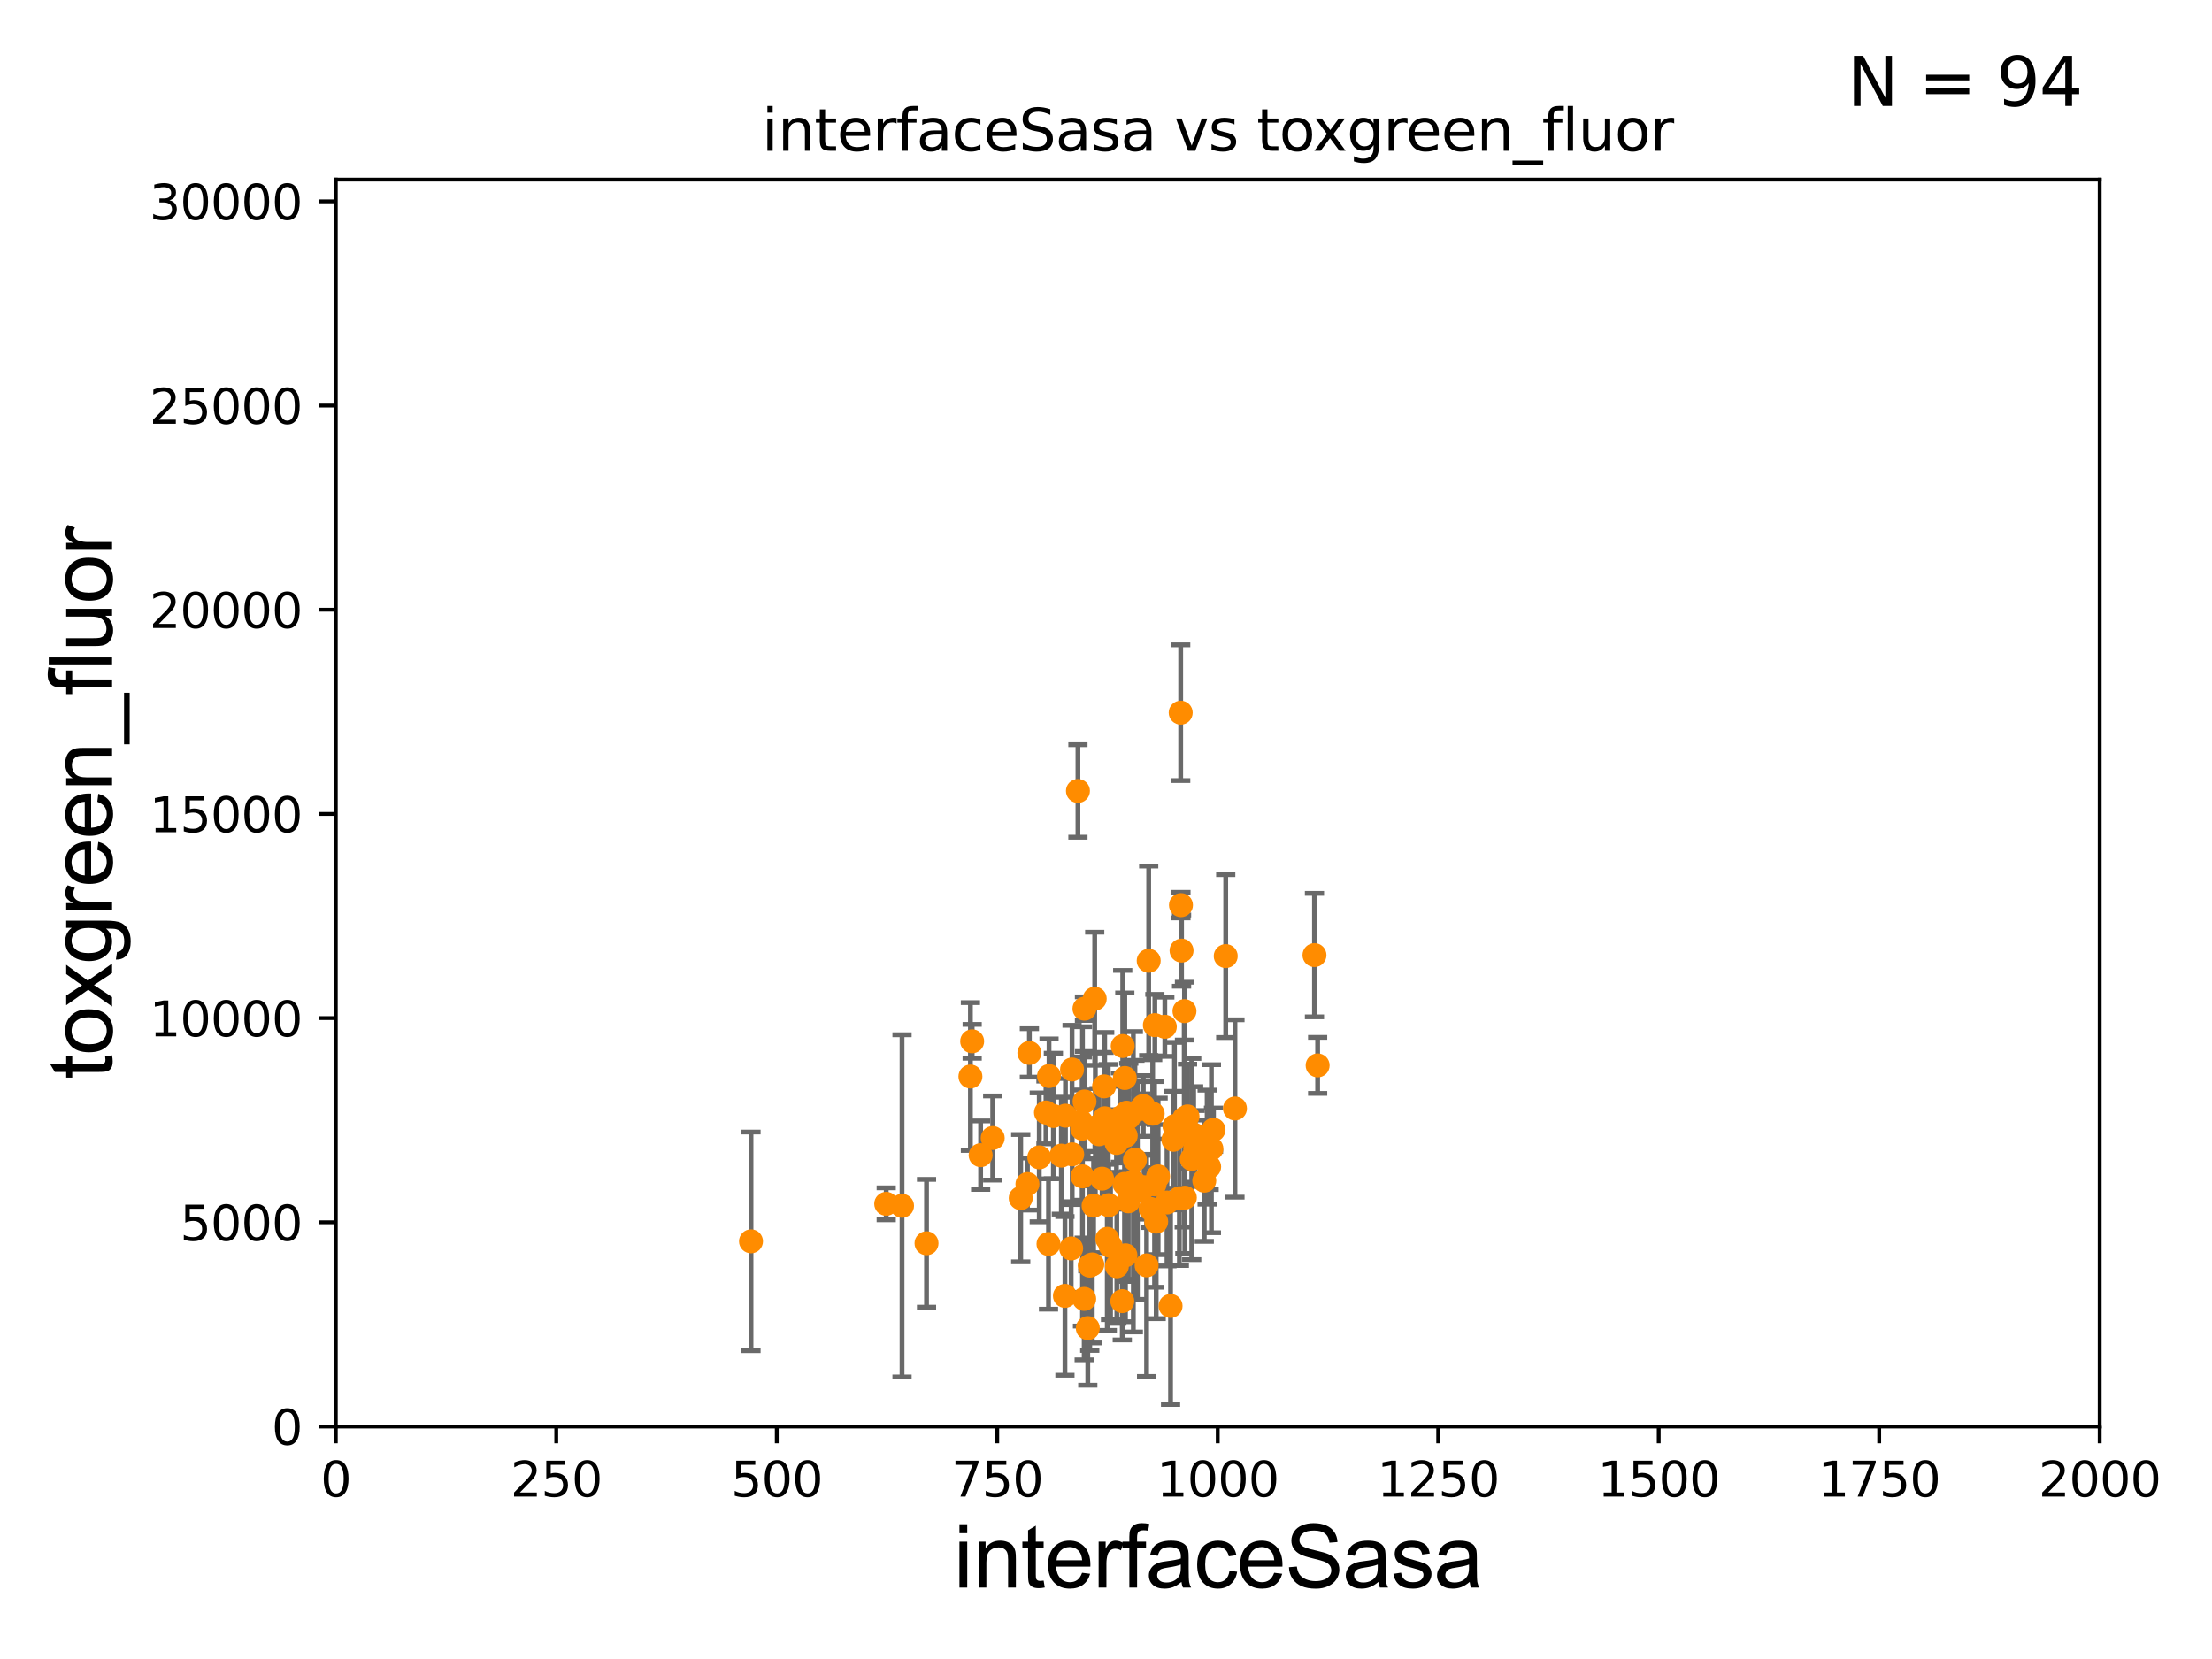 <?xml version="1.0" encoding="utf-8" standalone="no"?>
<!DOCTYPE svg PUBLIC "-//W3C//DTD SVG 1.1//EN"
  "http://www.w3.org/Graphics/SVG/1.1/DTD/svg11.dtd">
<svg xmlns:xlink="http://www.w3.org/1999/xlink" width="460.8pt" height="345.6pt" viewBox="0 0 460.8 345.6" xmlns="http://www.w3.org/2000/svg" version="1.1">
 <defs>
  <style type="text/css">*{stroke-linejoin: round; stroke-linecap: butt}</style>
 </defs>
 <g id="figure_1">
  <g id="patch_1">
   <path d="M 0 345.6 
L 460.8 345.6 
L 460.8 0 
L 0 0 
z
" style="fill: #ffffff"/>
  </g>
  <g id="axes_1">
   <g id="patch_2">
    <path d="M 69.95 297.16 
L 437.4 297.16 
L 437.4 37.411 
L 69.95 37.411 
z
" style="fill: #ffffff"/>
   </g>
   <g id="PathCollection_1">
    <defs>
     <path id="m7deefb4a4b" d="M 0 1.118 
C 0.297 1.118 0.581 1 0.791 0.791 
C 1 0.581 1.118 0.297 1.118 0 
C 1.118 -0.297 1 -0.581 0.791 -0.791 
C 0.581 -1 0.297 -1.118 0 -1.118 
C -0.297 -1.118 -0.581 -1 -0.791 -0.791 
C -1 -0.581 -1.118 -0.297 -1.118 0 
C -1.118 0.297 -1 0.581 -0.791 0.791 
C -0.581 1 -0.297 1.118 0 1.118 
z
" style="stroke: #ff8c00"/>
    </defs>
    <g clip-path="url(#p4dc0daa328)">
     <use xlink:href="#m7deefb4a4b" x="230.662" y="258.076" style="fill: #ff8c00; stroke: #ff8c00"/>
     <use xlink:href="#m7deefb4a4b" x="223.145" y="260.074" style="fill: #ff8c00; stroke: #ff8c00"/>
     <use xlink:href="#m7deefb4a4b" x="219.438" y="232.481" style="fill: #ff8c00; stroke: #ff8c00"/>
     <use xlink:href="#m7deefb4a4b" x="225.855" y="270.585" style="fill: #ff8c00; stroke: #ff8c00"/>
     <use xlink:href="#m7deefb4a4b" x="228.955" y="236.289" style="fill: #ff8c00; stroke: #ff8c00"/>
     <use xlink:href="#m7deefb4a4b" x="225.447" y="235.115" style="fill: #ff8c00; stroke: #ff8c00"/>
     <use xlink:href="#m7deefb4a4b" x="218.532" y="224.163" style="fill: #ff8c00; stroke: #ff8c00"/>
     <use xlink:href="#m7deefb4a4b" x="218.422" y="259.148" style="fill: #ff8c00; stroke: #ff8c00"/>
     <use xlink:href="#m7deefb4a4b" x="221.099" y="240.741" style="fill: #ff8c00; stroke: #ff8c00"/>
     <use xlink:href="#m7deefb4a4b" x="184.613" y="250.779" style="fill: #ff8c00; stroke: #ff8c00"/>
     <use xlink:href="#m7deefb4a4b" x="202.519" y="216.922" style="fill: #ff8c00; stroke: #ff8c00"/>
     <use xlink:href="#m7deefb4a4b" x="156.446" y="258.592" style="fill: #ff8c00; stroke: #ff8c00"/>
     <use xlink:href="#m7deefb4a4b" x="202.155" y="224.261" style="fill: #ff8c00; stroke: #ff8c00"/>
     <use xlink:href="#m7deefb4a4b" x="206.796" y="237.069" style="fill: #ff8c00; stroke: #ff8c00"/>
     <use xlink:href="#m7deefb4a4b" x="187.909" y="251.196" style="fill: #ff8c00; stroke: #ff8c00"/>
     <use xlink:href="#m7deefb4a4b" x="234.45" y="261.505" style="fill: #ff8c00; stroke: #ff8c00"/>
     <use xlink:href="#m7deefb4a4b" x="225.912" y="210.119" style="fill: #ff8c00; stroke: #ff8c00"/>
     <use xlink:href="#m7deefb4a4b" x="274.487" y="221.941" style="fill: #ff8c00; stroke: #ff8c00"/>
     <use xlink:href="#m7deefb4a4b" x="235.045" y="250.259" style="fill: #ff8c00; stroke: #ff8c00"/>
     <use xlink:href="#m7deefb4a4b" x="239.293" y="200.142" style="fill: #ff8c00; stroke: #ff8c00"/>
     <use xlink:href="#m7deefb4a4b" x="239.688" y="251.852" style="fill: #ff8c00; stroke: #ff8c00"/>
     <use xlink:href="#m7deefb4a4b" x="247.384" y="232.565" style="fill: #ff8c00; stroke: #ff8c00"/>
     <use xlink:href="#m7deefb4a4b" x="246.14" y="198.026" style="fill: #ff8c00; stroke: #ff8c00"/>
     <use xlink:href="#m7deefb4a4b" x="252.361" y="239.298" style="fill: #ff8c00; stroke: #ff8c00"/>
     <use xlink:href="#m7deefb4a4b" x="230" y="226.308" style="fill: #ff8c00; stroke: #ff8c00"/>
     <use xlink:href="#m7deefb4a4b" x="250.873" y="245.956" style="fill: #ff8c00; stroke: #ff8c00"/>
     <use xlink:href="#m7deefb4a4b" x="251.887" y="243.063" style="fill: #ff8c00; stroke: #ff8c00"/>
     <use xlink:href="#m7deefb4a4b" x="238.172" y="230.399" style="fill: #ff8c00; stroke: #ff8c00"/>
     <use xlink:href="#m7deefb4a4b" x="238.316" y="247.322" style="fill: #ff8c00; stroke: #ff8c00"/>
     <use xlink:href="#m7deefb4a4b" x="221.846" y="269.956" style="fill: #ff8c00; stroke: #ff8c00"/>
     <use xlink:href="#m7deefb4a4b" x="242.653" y="213.891" style="fill: #ff8c00; stroke: #ff8c00"/>
     <use xlink:href="#m7deefb4a4b" x="240.577" y="213.555" style="fill: #ff8c00; stroke: #ff8c00"/>
     <use xlink:href="#m7deefb4a4b" x="229.587" y="245.541" style="fill: #ff8c00; stroke: #ff8c00"/>
     <use xlink:href="#m7deefb4a4b" x="212.635" y="249.599" style="fill: #ff8c00; stroke: #ff8c00"/>
     <use xlink:href="#m7deefb4a4b" x="234.253" y="246.621" style="fill: #ff8c00; stroke: #ff8c00"/>
     <use xlink:href="#m7deefb4a4b" x="230.862" y="236.107" style="fill: #ff8c00; stroke: #ff8c00"/>
     <use xlink:href="#m7deefb4a4b" x="237.673" y="230.991" style="fill: #ff8c00; stroke: #ff8c00"/>
     <use xlink:href="#m7deefb4a4b" x="231.343" y="259.554" style="fill: #ff8c00; stroke: #ff8c00"/>
     <use xlink:href="#m7deefb4a4b" x="246.822" y="249.501" style="fill: #ff8c00; stroke: #ff8c00"/>
     <use xlink:href="#m7deefb4a4b" x="230.946" y="251.065" style="fill: #ff8c00; stroke: #ff8c00"/>
     <use xlink:href="#m7deefb4a4b" x="233.789" y="271.048" style="fill: #ff8c00; stroke: #ff8c00"/>
     <use xlink:href="#m7deefb4a4b" x="238.854" y="263.599" style="fill: #ff8c00; stroke: #ff8c00"/>
     <use xlink:href="#m7deefb4a4b" x="233.882" y="217.908" style="fill: #ff8c00; stroke: #ff8c00"/>
     <use xlink:href="#m7deefb4a4b" x="246.692" y="232.988" style="fill: #ff8c00; stroke: #ff8c00"/>
     <use xlink:href="#m7deefb4a4b" x="246.747" y="210.633" style="fill: #ff8c00; stroke: #ff8c00"/>
     <use xlink:href="#m7deefb4a4b" x="244.434" y="237.441" style="fill: #ff8c00; stroke: #ff8c00"/>
     <use xlink:href="#m7deefb4a4b" x="243.102" y="250.506" style="fill: #ff8c00; stroke: #ff8c00"/>
     <use xlink:href="#m7deefb4a4b" x="246.014" y="188.554" style="fill: #ff8c00; stroke: #ff8c00"/>
     <use xlink:href="#m7deefb4a4b" x="227.015" y="263.659" style="fill: #ff8c00; stroke: #ff8c00"/>
     <use xlink:href="#m7deefb4a4b" x="251.468" y="238.976" style="fill: #ff8c00; stroke: #ff8c00"/>
     <use xlink:href="#m7deefb4a4b" x="232.657" y="263.785" style="fill: #ff8c00; stroke: #ff8c00"/>
     <use xlink:href="#m7deefb4a4b" x="224.553" y="164.767" style="fill: #ff8c00; stroke: #ff8c00"/>
     <use xlink:href="#m7deefb4a4b" x="217.893" y="231.752" style="fill: #ff8c00; stroke: #ff8c00"/>
     <use xlink:href="#m7deefb4a4b" x="230.129" y="232.953" style="fill: #ff8c00; stroke: #ff8c00"/>
     <use xlink:href="#m7deefb4a4b" x="243.848" y="272.054" style="fill: #ff8c00; stroke: #ff8c00"/>
     <use xlink:href="#m7deefb4a4b" x="223.357" y="240.472" style="fill: #ff8c00; stroke: #ff8c00"/>
     <use xlink:href="#m7deefb4a4b" x="225.504" y="245.064" style="fill: #ff8c00; stroke: #ff8c00"/>
     <use xlink:href="#m7deefb4a4b" x="273.828" y="198.964" style="fill: #ff8c00; stroke: #ff8c00"/>
     <use xlink:href="#m7deefb4a4b" x="236.093" y="246.187" style="fill: #ff8c00; stroke: #ff8c00"/>
     <use xlink:href="#m7deefb4a4b" x="234.318" y="224.567" style="fill: #ff8c00; stroke: #ff8c00"/>
     <use xlink:href="#m7deefb4a4b" x="241.257" y="245.062" style="fill: #ff8c00; stroke: #ff8c00"/>
     <use xlink:href="#m7deefb4a4b" x="225.927" y="229.461" style="fill: #ff8c00; stroke: #ff8c00"/>
     <use xlink:href="#m7deefb4a4b" x="214.034" y="246.661" style="fill: #ff8c00; stroke: #ff8c00"/>
     <use xlink:href="#m7deefb4a4b" x="255.34" y="199.168" style="fill: #ff8c00; stroke: #ff8c00"/>
     <use xlink:href="#m7deefb4a4b" x="235.144" y="232.795" style="fill: #ff8c00; stroke: #ff8c00"/>
     <use xlink:href="#m7deefb4a4b" x="221.951" y="232.417" style="fill: #ff8c00; stroke: #ff8c00"/>
     <use xlink:href="#m7deefb4a4b" x="234.507" y="236.592" style="fill: #ff8c00; stroke: #ff8c00"/>
     <use xlink:href="#m7deefb4a4b" x="228.047" y="208.05" style="fill: #ff8c00; stroke: #ff8c00"/>
     <use xlink:href="#m7deefb4a4b" x="236.938" y="247.996" style="fill: #ff8c00; stroke: #ff8c00"/>
     <use xlink:href="#m7deefb4a4b" x="257.263" y="230.916" style="fill: #ff8c00; stroke: #ff8c00"/>
     <use xlink:href="#m7deefb4a4b" x="227.812" y="251.163" style="fill: #ff8c00; stroke: #ff8c00"/>
     <use xlink:href="#m7deefb4a4b" x="245.96" y="148.462" style="fill: #ff8c00; stroke: #ff8c00"/>
     <use xlink:href="#m7deefb4a4b" x="204.284" y="240.645" style="fill: #ff8c00; stroke: #ff8c00"/>
     <use xlink:href="#m7deefb4a4b" x="223.327" y="222.797" style="fill: #ff8c00; stroke: #ff8c00"/>
     <use xlink:href="#m7deefb4a4b" x="244.663" y="234.594" style="fill: #ff8c00; stroke: #ff8c00"/>
     <use xlink:href="#m7deefb4a4b" x="248.659" y="236.333" style="fill: #ff8c00; stroke: #ff8c00"/>
     <use xlink:href="#m7deefb4a4b" x="252.795" y="235.346" style="fill: #ff8c00; stroke: #ff8c00"/>
     <use xlink:href="#m7deefb4a4b" x="236.429" y="241.601" style="fill: #ff8c00; stroke: #ff8c00"/>
     <use xlink:href="#m7deefb4a4b" x="228.178" y="234.85" style="fill: #ff8c00; stroke: #ff8c00"/>
     <use xlink:href="#m7deefb4a4b" x="248.255" y="241.444" style="fill: #ff8c00; stroke: #ff8c00"/>
     <use xlink:href="#m7deefb4a4b" x="225.192" y="233.668" style="fill: #ff8c00; stroke: #ff8c00"/>
     <use xlink:href="#m7deefb4a4b" x="227.54" y="263.407" style="fill: #ff8c00; stroke: #ff8c00"/>
     <use xlink:href="#m7deefb4a4b" x="240.515" y="246.729" style="fill: #ff8c00; stroke: #ff8c00"/>
     <use xlink:href="#m7deefb4a4b" x="248.992" y="239.244" style="fill: #ff8c00; stroke: #ff8c00"/>
     <use xlink:href="#m7deefb4a4b" x="234.68" y="231.792" style="fill: #ff8c00; stroke: #ff8c00"/>
     <use xlink:href="#m7deefb4a4b" x="232.582" y="238.094" style="fill: #ff8c00; stroke: #ff8c00"/>
     <use xlink:href="#m7deefb4a4b" x="240.853" y="254.488" style="fill: #ff8c00; stroke: #ff8c00"/>
     <use xlink:href="#m7deefb4a4b" x="216.498" y="241.101" style="fill: #ff8c00; stroke: #ff8c00"/>
     <use xlink:href="#m7deefb4a4b" x="193.011" y="258.997" style="fill: #ff8c00; stroke: #ff8c00"/>
     <use xlink:href="#m7deefb4a4b" x="226.607" y="276.669" style="fill: #ff8c00; stroke: #ff8c00"/>
     <use xlink:href="#m7deefb4a4b" x="245.681" y="249.625" style="fill: #ff8c00; stroke: #ff8c00"/>
     <use xlink:href="#m7deefb4a4b" x="214.439" y="219.344" style="fill: #ff8c00; stroke: #ff8c00"/>
     <use xlink:href="#m7deefb4a4b" x="233.412" y="232.812" style="fill: #ff8c00; stroke: #ff8c00"/>
     <use xlink:href="#m7deefb4a4b" x="240.123" y="232.004" style="fill: #ff8c00; stroke: #ff8c00"/>
    </g>
   </g>
   <g id="matplotlib.axis_1">
    <g id="xtick_1">
     <g id="line2d_1">
      <defs>
       <path id="mb6deb69092" d="M 0 0 
L 0 3.5 
" style="stroke: #000000; stroke-width: 0.8"/>
      </defs>
      <g>
       <use xlink:href="#mb6deb69092" x="69.95" y="297.16" style="stroke: #000000; stroke-width: 0.8"/>
      </g>
     </g>
     <g id="text_1">
      <!-- 0 -->
      <g transform="translate(66.769 311.758)scale(0.1 -0.1)">
       <defs>
        <path id="DejaVuSans-30" d="M 2034 4250 
Q 1547 4250 1301 3770 
Q 1056 3291 1056 2328 
Q 1056 1369 1301 889 
Q 1547 409 2034 409 
Q 2525 409 2770 889 
Q 3016 1369 3016 2328 
Q 3016 3291 2770 3770 
Q 2525 4250 2034 4250 
z
M 2034 4750 
Q 2819 4750 3233 4129 
Q 3647 3509 3647 2328 
Q 3647 1150 3233 529 
Q 2819 -91 2034 -91 
Q 1250 -91 836 529 
Q 422 1150 422 2328 
Q 422 3509 836 4129 
Q 1250 4750 2034 4750 
z
" transform="scale(0.016)"/>
       </defs>
       <use xlink:href="#DejaVuSans-30"/>
      </g>
     </g>
    </g>
    <g id="xtick_2">
     <g id="line2d_2">
      <g>
       <use xlink:href="#mb6deb69092" x="115.881" y="297.16" style="stroke: #000000; stroke-width: 0.8"/>
      </g>
     </g>
     <g id="text_2">
      <!-- 250 -->
      <g transform="translate(106.338 311.758)scale(0.1 -0.1)">
       <defs>
        <path id="DejaVuSans-32" d="M 1228 531 
L 3431 531 
L 3431 0 
L 469 0 
L 469 531 
Q 828 903 1448 1529 
Q 2069 2156 2228 2338 
Q 2531 2678 2651 2914 
Q 2772 3150 2772 3378 
Q 2772 3750 2511 3984 
Q 2250 4219 1831 4219 
Q 1534 4219 1204 4116 
Q 875 4013 500 3803 
L 500 4441 
Q 881 4594 1212 4672 
Q 1544 4750 1819 4750 
Q 2544 4750 2975 4387 
Q 3406 4025 3406 3419 
Q 3406 3131 3298 2873 
Q 3191 2616 2906 2266 
Q 2828 2175 2409 1742 
Q 1991 1309 1228 531 
z
" transform="scale(0.016)"/>
        <path id="DejaVuSans-35" d="M 691 4666 
L 3169 4666 
L 3169 4134 
L 1269 4134 
L 1269 2991 
Q 1406 3038 1543 3061 
Q 1681 3084 1819 3084 
Q 2600 3084 3056 2656 
Q 3513 2228 3513 1497 
Q 3513 744 3044 326 
Q 2575 -91 1722 -91 
Q 1428 -91 1123 -41 
Q 819 9 494 109 
L 494 744 
Q 775 591 1075 516 
Q 1375 441 1709 441 
Q 2250 441 2565 725 
Q 2881 1009 2881 1497 
Q 2881 1984 2565 2268 
Q 2250 2553 1709 2553 
Q 1456 2553 1204 2497 
Q 953 2441 691 2322 
L 691 4666 
z
" transform="scale(0.016)"/>
       </defs>
       <use xlink:href="#DejaVuSans-32"/>
       <use xlink:href="#DejaVuSans-35" x="63.623"/>
       <use xlink:href="#DejaVuSans-30" x="127.246"/>
      </g>
     </g>
    </g>
    <g id="xtick_3">
     <g id="line2d_3">
      <g>
       <use xlink:href="#mb6deb69092" x="161.812" y="297.16" style="stroke: #000000; stroke-width: 0.8"/>
      </g>
     </g>
     <g id="text_3">
      <!-- 500 -->
      <g transform="translate(152.269 311.758)scale(0.1 -0.1)">
       <use xlink:href="#DejaVuSans-35"/>
       <use xlink:href="#DejaVuSans-30" x="63.623"/>
       <use xlink:href="#DejaVuSans-30" x="127.246"/>
      </g>
     </g>
    </g>
    <g id="xtick_4">
     <g id="line2d_4">
      <g>
       <use xlink:href="#mb6deb69092" x="207.744" y="297.16" style="stroke: #000000; stroke-width: 0.8"/>
      </g>
     </g>
     <g id="text_4">
      <!-- 750 -->
      <g transform="translate(198.2 311.758)scale(0.1 -0.1)">
       <defs>
        <path id="DejaVuSans-37" d="M 525 4666 
L 3525 4666 
L 3525 4397 
L 1831 0 
L 1172 0 
L 2766 4134 
L 525 4134 
L 525 4666 
z
" transform="scale(0.016)"/>
       </defs>
       <use xlink:href="#DejaVuSans-37"/>
       <use xlink:href="#DejaVuSans-35" x="63.623"/>
       <use xlink:href="#DejaVuSans-30" x="127.246"/>
      </g>
     </g>
    </g>
    <g id="xtick_5">
     <g id="line2d_5">
      <g>
       <use xlink:href="#mb6deb69092" x="253.675" y="297.16" style="stroke: #000000; stroke-width: 0.8"/>
      </g>
     </g>
     <g id="text_5">
      <!-- 1000 -->
      <g transform="translate(240.95 311.758)scale(0.1 -0.1)">
       <defs>
        <path id="DejaVuSans-31" d="M 794 531 
L 1825 531 
L 1825 4091 
L 703 3866 
L 703 4441 
L 1819 4666 
L 2450 4666 
L 2450 531 
L 3481 531 
L 3481 0 
L 794 0 
L 794 531 
z
" transform="scale(0.016)"/>
       </defs>
       <use xlink:href="#DejaVuSans-31"/>
       <use xlink:href="#DejaVuSans-30" x="63.623"/>
       <use xlink:href="#DejaVuSans-30" x="127.246"/>
       <use xlink:href="#DejaVuSans-30" x="190.869"/>
      </g>
     </g>
    </g>
    <g id="xtick_6">
     <g id="line2d_6">
      <g>
       <use xlink:href="#mb6deb69092" x="299.606" y="297.16" style="stroke: #000000; stroke-width: 0.8"/>
      </g>
     </g>
     <g id="text_6">
      <!-- 1250 -->
      <g transform="translate(286.881 311.758)scale(0.1 -0.1)">
       <use xlink:href="#DejaVuSans-31"/>
       <use xlink:href="#DejaVuSans-32" x="63.623"/>
       <use xlink:href="#DejaVuSans-35" x="127.246"/>
       <use xlink:href="#DejaVuSans-30" x="190.869"/>
      </g>
     </g>
    </g>
    <g id="xtick_7">
     <g id="line2d_7">
      <g>
       <use xlink:href="#mb6deb69092" x="345.538" y="297.16" style="stroke: #000000; stroke-width: 0.8"/>
      </g>
     </g>
     <g id="text_7">
      <!-- 1500 -->
      <g transform="translate(332.812 311.758)scale(0.1 -0.1)">
       <use xlink:href="#DejaVuSans-31"/>
       <use xlink:href="#DejaVuSans-35" x="63.623"/>
       <use xlink:href="#DejaVuSans-30" x="127.246"/>
       <use xlink:href="#DejaVuSans-30" x="190.869"/>
      </g>
     </g>
    </g>
    <g id="xtick_8">
     <g id="line2d_8">
      <g>
       <use xlink:href="#mb6deb69092" x="391.469" y="297.16" style="stroke: #000000; stroke-width: 0.8"/>
      </g>
     </g>
     <g id="text_8">
      <!-- 1750 -->
      <g transform="translate(378.744 311.758)scale(0.1 -0.1)">
       <use xlink:href="#DejaVuSans-31"/>
       <use xlink:href="#DejaVuSans-37" x="63.623"/>
       <use xlink:href="#DejaVuSans-35" x="127.246"/>
       <use xlink:href="#DejaVuSans-30" x="190.869"/>
      </g>
     </g>
    </g>
    <g id="xtick_9">
     <g id="line2d_9">
      <g>
       <use xlink:href="#mb6deb69092" x="437.4" y="297.16" style="stroke: #000000; stroke-width: 0.8"/>
      </g>
     </g>
     <g id="text_9">
      <!-- 2000 -->
      <g transform="translate(424.675 311.758)scale(0.1 -0.1)">
       <use xlink:href="#DejaVuSans-32"/>
       <use xlink:href="#DejaVuSans-30" x="63.623"/>
       <use xlink:href="#DejaVuSans-30" x="127.246"/>
       <use xlink:href="#DejaVuSans-30" x="190.869"/>
      </g>
     </g>
    </g>
    <g id="text_10">
     <!-- interfaceSasa -->
     <g transform="translate(198.646 330.722)scale(0.18 -0.18)">
      <defs>
       <path id="ArialMT-69" d="M 425 3934 
L 425 4581 
L 988 4581 
L 988 3934 
L 425 3934 
z
M 425 0 
L 425 3319 
L 988 3319 
L 988 0 
L 425 0 
z
" transform="scale(0.016)"/>
       <path id="ArialMT-6e" d="M 422 0 
L 422 3319 
L 928 3319 
L 928 2847 
Q 1294 3394 1984 3394 
Q 2284 3394 2536 3286 
Q 2788 3178 2913 3003 
Q 3038 2828 3088 2588 
Q 3119 2431 3119 2041 
L 3119 0 
L 2556 0 
L 2556 2019 
Q 2556 2363 2490 2533 
Q 2425 2703 2258 2804 
Q 2091 2906 1866 2906 
Q 1506 2906 1245 2678 
Q 984 2450 984 1813 
L 984 0 
L 422 0 
z
" transform="scale(0.016)"/>
       <path id="ArialMT-74" d="M 1650 503 
L 1731 6 
Q 1494 -44 1306 -44 
Q 1000 -44 831 53 
Q 663 150 594 308 
Q 525 466 525 972 
L 525 2881 
L 113 2881 
L 113 3319 
L 525 3319 
L 525 4141 
L 1084 4478 
L 1084 3319 
L 1650 3319 
L 1650 2881 
L 1084 2881 
L 1084 941 
Q 1084 700 1114 631 
Q 1144 563 1211 522 
Q 1278 481 1403 481 
Q 1497 481 1650 503 
z
" transform="scale(0.016)"/>
       <path id="ArialMT-65" d="M 2694 1069 
L 3275 997 
Q 3138 488 2766 206 
Q 2394 -75 1816 -75 
Q 1088 -75 661 373 
Q 234 822 234 1631 
Q 234 2469 665 2931 
Q 1097 3394 1784 3394 
Q 2450 3394 2872 2941 
Q 3294 2488 3294 1666 
Q 3294 1616 3291 1516 
L 816 1516 
Q 847 969 1125 678 
Q 1403 388 1819 388 
Q 2128 388 2347 550 
Q 2566 713 2694 1069 
z
M 847 1978 
L 2700 1978 
Q 2663 2397 2488 2606 
Q 2219 2931 1791 2931 
Q 1403 2931 1139 2672 
Q 875 2413 847 1978 
z
" transform="scale(0.016)"/>
       <path id="ArialMT-72" d="M 416 0 
L 416 3319 
L 922 3319 
L 922 2816 
Q 1116 3169 1280 3281 
Q 1444 3394 1641 3394 
Q 1925 3394 2219 3213 
L 2025 2691 
Q 1819 2813 1613 2813 
Q 1428 2813 1281 2702 
Q 1134 2591 1072 2394 
Q 978 2094 978 1738 
L 978 0 
L 416 0 
z
" transform="scale(0.016)"/>
       <path id="ArialMT-66" d="M 556 0 
L 556 2881 
L 59 2881 
L 59 3319 
L 556 3319 
L 556 3672 
Q 556 4006 616 4169 
Q 697 4388 901 4523 
Q 1106 4659 1475 4659 
Q 1713 4659 2000 4603 
L 1916 4113 
Q 1741 4144 1584 4144 
Q 1328 4144 1222 4034 
Q 1116 3925 1116 3625 
L 1116 3319 
L 1763 3319 
L 1763 2881 
L 1116 2881 
L 1116 0 
L 556 0 
z
" transform="scale(0.016)"/>
       <path id="ArialMT-61" d="M 2588 409 
Q 2275 144 1986 34 
Q 1697 -75 1366 -75 
Q 819 -75 525 192 
Q 231 459 231 875 
Q 231 1119 342 1320 
Q 453 1522 633 1644 
Q 813 1766 1038 1828 
Q 1203 1872 1538 1913 
Q 2219 1994 2541 2106 
Q 2544 2222 2544 2253 
Q 2544 2597 2384 2738 
Q 2169 2928 1744 2928 
Q 1347 2928 1158 2789 
Q 969 2650 878 2297 
L 328 2372 
Q 403 2725 575 2942 
Q 747 3159 1072 3276 
Q 1397 3394 1825 3394 
Q 2250 3394 2515 3294 
Q 2781 3194 2906 3042 
Q 3031 2891 3081 2659 
Q 3109 2516 3109 2141 
L 3109 1391 
Q 3109 606 3145 398 
Q 3181 191 3288 0 
L 2700 0 
Q 2613 175 2588 409 
z
M 2541 1666 
Q 2234 1541 1622 1453 
Q 1275 1403 1131 1340 
Q 988 1278 909 1158 
Q 831 1038 831 891 
Q 831 666 1001 516 
Q 1172 366 1500 366 
Q 1825 366 2078 508 
Q 2331 650 2450 897 
Q 2541 1088 2541 1459 
L 2541 1666 
z
" transform="scale(0.016)"/>
       <path id="ArialMT-63" d="M 2588 1216 
L 3141 1144 
Q 3050 572 2676 248 
Q 2303 -75 1759 -75 
Q 1078 -75 664 370 
Q 250 816 250 1647 
Q 250 2184 428 2587 
Q 606 2991 970 3192 
Q 1334 3394 1763 3394 
Q 2303 3394 2647 3120 
Q 2991 2847 3088 2344 
L 2541 2259 
Q 2463 2594 2264 2762 
Q 2066 2931 1784 2931 
Q 1359 2931 1093 2626 
Q 828 2322 828 1663 
Q 828 994 1084 691 
Q 1341 388 1753 388 
Q 2084 388 2306 591 
Q 2528 794 2588 1216 
z
" transform="scale(0.016)"/>
       <path id="ArialMT-53" d="M 288 1472 
L 859 1522 
Q 900 1178 1048 958 
Q 1197 738 1509 602 
Q 1822 466 2213 466 
Q 2559 466 2825 569 
Q 3091 672 3220 851 
Q 3350 1031 3350 1244 
Q 3350 1459 3225 1620 
Q 3100 1781 2813 1891 
Q 2628 1963 1997 2114 
Q 1366 2266 1113 2400 
Q 784 2572 623 2826 
Q 463 3081 463 3397 
Q 463 3744 659 4045 
Q 856 4347 1234 4503 
Q 1613 4659 2075 4659 
Q 2584 4659 2973 4495 
Q 3363 4331 3572 4012 
Q 3781 3694 3797 3291 
L 3216 3247 
Q 3169 3681 2898 3903 
Q 2628 4125 2100 4125 
Q 1550 4125 1298 3923 
Q 1047 3722 1047 3438 
Q 1047 3191 1225 3031 
Q 1400 2872 2139 2705 
Q 2878 2538 3153 2413 
Q 3553 2228 3743 1945 
Q 3934 1663 3934 1294 
Q 3934 928 3725 604 
Q 3516 281 3123 101 
Q 2731 -78 2241 -78 
Q 1619 -78 1198 103 
Q 778 284 539 648 
Q 300 1013 288 1472 
z
" transform="scale(0.016)"/>
       <path id="ArialMT-73" d="M 197 991 
L 753 1078 
Q 800 744 1014 566 
Q 1228 388 1613 388 
Q 2000 388 2187 545 
Q 2375 703 2375 916 
Q 2375 1106 2209 1216 
Q 2094 1291 1634 1406 
Q 1016 1563 777 1677 
Q 538 1791 414 1992 
Q 291 2194 291 2438 
Q 291 2659 392 2848 
Q 494 3038 669 3163 
Q 800 3259 1026 3326 
Q 1253 3394 1513 3394 
Q 1903 3394 2198 3281 
Q 2494 3169 2634 2976 
Q 2775 2784 2828 2463 
L 2278 2388 
Q 2241 2644 2061 2787 
Q 1881 2931 1553 2931 
Q 1166 2931 1000 2803 
Q 834 2675 834 2503 
Q 834 2394 903 2306 
Q 972 2216 1119 2156 
Q 1203 2125 1616 2013 
Q 2213 1853 2448 1751 
Q 2684 1650 2818 1456 
Q 2953 1263 2953 975 
Q 2953 694 2789 445 
Q 2625 197 2315 61 
Q 2006 -75 1616 -75 
Q 969 -75 630 194 
Q 291 463 197 991 
z
" transform="scale(0.016)"/>
      </defs>
      <use xlink:href="#ArialMT-69"/>
      <use xlink:href="#ArialMT-6e" x="22.217"/>
      <use xlink:href="#ArialMT-74" x="77.832"/>
      <use xlink:href="#ArialMT-65" x="105.615"/>
      <use xlink:href="#ArialMT-72" x="161.23"/>
      <use xlink:href="#ArialMT-66" x="194.531"/>
      <use xlink:href="#ArialMT-61" x="222.314"/>
      <use xlink:href="#ArialMT-63" x="277.93"/>
      <use xlink:href="#ArialMT-65" x="327.93"/>
      <use xlink:href="#ArialMT-53" x="383.545"/>
      <use xlink:href="#ArialMT-61" x="450.244"/>
      <use xlink:href="#ArialMT-73" x="505.859"/>
      <use xlink:href="#ArialMT-61" x="555.859"/>
     </g>
    </g>
   </g>
   <g id="matplotlib.axis_2">
    <g id="ytick_1">
     <g id="line2d_10">
      <defs>
       <path id="mbb97b66914" d="M 0 0 
L -3.5 0 
" style="stroke: #000000; stroke-width: 0.8"/>
      </defs>
      <g>
       <use xlink:href="#mbb97b66914" x="69.95" y="297.16" style="stroke: #000000; stroke-width: 0.8"/>
      </g>
     </g>
     <g id="text_11">
      <!-- 0 -->
      <g transform="translate(56.587 300.959)scale(0.1 -0.1)">
       <use xlink:href="#DejaVuSans-30"/>
      </g>
     </g>
    </g>
    <g id="ytick_2">
     <g id="line2d_11">
      <g>
       <use xlink:href="#mbb97b66914" x="69.95" y="254.625" style="stroke: #000000; stroke-width: 0.8"/>
      </g>
     </g>
     <g id="text_12">
      <!-- 5000 -->
      <g transform="translate(37.5 258.424)scale(0.1 -0.1)">
       <use xlink:href="#DejaVuSans-35"/>
       <use xlink:href="#DejaVuSans-30" x="63.623"/>
       <use xlink:href="#DejaVuSans-30" x="127.246"/>
       <use xlink:href="#DejaVuSans-30" x="190.869"/>
      </g>
     </g>
    </g>
    <g id="ytick_3">
     <g id="line2d_12">
      <g>
       <use xlink:href="#mbb97b66914" x="69.95" y="212.089" style="stroke: #000000; stroke-width: 0.8"/>
      </g>
     </g>
     <g id="text_13">
      <!-- 10000 -->
      <g transform="translate(31.137 215.888)scale(0.1 -0.1)">
       <use xlink:href="#DejaVuSans-31"/>
       <use xlink:href="#DejaVuSans-30" x="63.623"/>
       <use xlink:href="#DejaVuSans-30" x="127.246"/>
       <use xlink:href="#DejaVuSans-30" x="190.869"/>
       <use xlink:href="#DejaVuSans-30" x="254.492"/>
      </g>
     </g>
    </g>
    <g id="ytick_4">
     <g id="line2d_13">
      <g>
       <use xlink:href="#mbb97b66914" x="69.95" y="169.554" style="stroke: #000000; stroke-width: 0.8"/>
      </g>
     </g>
     <g id="text_14">
      <!-- 15000 -->
      <g transform="translate(31.137 173.353)scale(0.1 -0.1)">
       <use xlink:href="#DejaVuSans-31"/>
       <use xlink:href="#DejaVuSans-35" x="63.623"/>
       <use xlink:href="#DejaVuSans-30" x="127.246"/>
       <use xlink:href="#DejaVuSans-30" x="190.869"/>
       <use xlink:href="#DejaVuSans-30" x="254.492"/>
      </g>
     </g>
    </g>
    <g id="ytick_5">
     <g id="line2d_14">
      <g>
       <use xlink:href="#mbb97b66914" x="69.95" y="127.018" style="stroke: #000000; stroke-width: 0.8"/>
      </g>
     </g>
     <g id="text_15">
      <!-- 20000 -->
      <g transform="translate(31.137 130.817)scale(0.1 -0.1)">
       <use xlink:href="#DejaVuSans-32"/>
       <use xlink:href="#DejaVuSans-30" x="63.623"/>
       <use xlink:href="#DejaVuSans-30" x="127.246"/>
       <use xlink:href="#DejaVuSans-30" x="190.869"/>
       <use xlink:href="#DejaVuSans-30" x="254.492"/>
      </g>
     </g>
    </g>
    <g id="ytick_6">
     <g id="line2d_15">
      <g>
       <use xlink:href="#mbb97b66914" x="69.95" y="84.483" style="stroke: #000000; stroke-width: 0.8"/>
      </g>
     </g>
     <g id="text_16">
      <!-- 25000 -->
      <g transform="translate(31.137 88.282)scale(0.1 -0.1)">
       <use xlink:href="#DejaVuSans-32"/>
       <use xlink:href="#DejaVuSans-35" x="63.623"/>
       <use xlink:href="#DejaVuSans-30" x="127.246"/>
       <use xlink:href="#DejaVuSans-30" x="190.869"/>
       <use xlink:href="#DejaVuSans-30" x="254.492"/>
      </g>
     </g>
    </g>
    <g id="ytick_7">
     <g id="line2d_16">
      <g>
       <use xlink:href="#mbb97b66914" x="69.95" y="41.947" style="stroke: #000000; stroke-width: 0.8"/>
      </g>
     </g>
     <g id="text_17">
      <!-- 30000 -->
      <g transform="translate(31.137 45.746)scale(0.1 -0.1)">
       <defs>
        <path id="DejaVuSans-33" d="M 2597 2516 
Q 3050 2419 3304 2112 
Q 3559 1806 3559 1356 
Q 3559 666 3084 287 
Q 2609 -91 1734 -91 
Q 1441 -91 1130 -33 
Q 819 25 488 141 
L 488 750 
Q 750 597 1062 519 
Q 1375 441 1716 441 
Q 2309 441 2620 675 
Q 2931 909 2931 1356 
Q 2931 1769 2642 2001 
Q 2353 2234 1838 2234 
L 1294 2234 
L 1294 2753 
L 1863 2753 
Q 2328 2753 2575 2939 
Q 2822 3125 2822 3475 
Q 2822 3834 2567 4026 
Q 2313 4219 1838 4219 
Q 1578 4219 1281 4162 
Q 984 4106 628 3988 
L 628 4550 
Q 988 4650 1302 4700 
Q 1616 4750 1894 4750 
Q 2613 4750 3031 4423 
Q 3450 4097 3450 3541 
Q 3450 3153 3228 2886 
Q 3006 2619 2597 2516 
z
" transform="scale(0.016)"/>
       </defs>
       <use xlink:href="#DejaVuSans-33"/>
       <use xlink:href="#DejaVuSans-30" x="63.623"/>
       <use xlink:href="#DejaVuSans-30" x="127.246"/>
       <use xlink:href="#DejaVuSans-30" x="190.869"/>
       <use xlink:href="#DejaVuSans-30" x="254.492"/>
      </g>
     </g>
    </g>
    <g id="text_18">
     <!-- toxgreen_fluor -->
     <g transform="translate(23.349 224.818)rotate(-90)scale(0.18 -0.18)">
      <defs>
       <path id="ArialMT-6f" d="M 213 1659 
Q 213 2581 725 3025 
Q 1153 3394 1769 3394 
Q 2453 3394 2887 2945 
Q 3322 2497 3322 1706 
Q 3322 1066 3130 698 
Q 2938 331 2570 128 
Q 2203 -75 1769 -75 
Q 1072 -75 642 372 
Q 213 819 213 1659 
z
M 791 1659 
Q 791 1022 1069 705 
Q 1347 388 1769 388 
Q 2188 388 2466 706 
Q 2744 1025 2744 1678 
Q 2744 2294 2464 2611 
Q 2184 2928 1769 2928 
Q 1347 2928 1069 2612 
Q 791 2297 791 1659 
z
" transform="scale(0.016)"/>
       <path id="ArialMT-78" d="M 47 0 
L 1259 1725 
L 138 3319 
L 841 3319 
L 1350 2541 
Q 1494 2319 1581 2169 
Q 1719 2375 1834 2534 
L 2394 3319 
L 3066 3319 
L 1919 1756 
L 3153 0 
L 2463 0 
L 1781 1031 
L 1600 1309 
L 728 0 
L 47 0 
z
" transform="scale(0.016)"/>
       <path id="ArialMT-67" d="M 319 -275 
L 866 -356 
Q 900 -609 1056 -725 
Q 1266 -881 1628 -881 
Q 2019 -881 2231 -725 
Q 2444 -569 2519 -288 
Q 2563 -116 2559 434 
Q 2191 0 1641 0 
Q 956 0 581 494 
Q 206 988 206 1678 
Q 206 2153 378 2554 
Q 550 2956 876 3175 
Q 1203 3394 1644 3394 
Q 2231 3394 2613 2919 
L 2613 3319 
L 3131 3319 
L 3131 450 
Q 3131 -325 2973 -648 
Q 2816 -972 2473 -1159 
Q 2131 -1347 1631 -1347 
Q 1038 -1347 672 -1080 
Q 306 -813 319 -275 
z
M 784 1719 
Q 784 1066 1043 766 
Q 1303 466 1694 466 
Q 2081 466 2343 764 
Q 2606 1063 2606 1700 
Q 2606 2309 2336 2618 
Q 2066 2928 1684 2928 
Q 1309 2928 1046 2623 
Q 784 2319 784 1719 
z
" transform="scale(0.016)"/>
       <path id="ArialMT-5f" d="M -97 -1272 
L -97 -866 
L 3631 -866 
L 3631 -1272 
L -97 -1272 
z
" transform="scale(0.016)"/>
       <path id="ArialMT-6c" d="M 409 0 
L 409 4581 
L 972 4581 
L 972 0 
L 409 0 
z
" transform="scale(0.016)"/>
       <path id="ArialMT-75" d="M 2597 0 
L 2597 488 
Q 2209 -75 1544 -75 
Q 1250 -75 995 37 
Q 741 150 617 320 
Q 494 491 444 738 
Q 409 903 409 1263 
L 409 3319 
L 972 3319 
L 972 1478 
Q 972 1038 1006 884 
Q 1059 663 1231 536 
Q 1403 409 1656 409 
Q 1909 409 2131 539 
Q 2353 669 2445 892 
Q 2538 1116 2538 1541 
L 2538 3319 
L 3100 3319 
L 3100 0 
L 2597 0 
z
" transform="scale(0.016)"/>
      </defs>
      <use xlink:href="#ArialMT-74"/>
      <use xlink:href="#ArialMT-6f" x="27.783"/>
      <use xlink:href="#ArialMT-78" x="83.398"/>
      <use xlink:href="#ArialMT-67" x="133.398"/>
      <use xlink:href="#ArialMT-72" x="189.014"/>
      <use xlink:href="#ArialMT-65" x="222.314"/>
      <use xlink:href="#ArialMT-65" x="277.93"/>
      <use xlink:href="#ArialMT-6e" x="333.545"/>
      <use xlink:href="#ArialMT-5f" x="389.16"/>
      <use xlink:href="#ArialMT-66" x="444.775"/>
      <use xlink:href="#ArialMT-6c" x="472.559"/>
      <use xlink:href="#ArialMT-75" x="494.775"/>
      <use xlink:href="#ArialMT-6f" x="550.391"/>
      <use xlink:href="#ArialMT-72" x="606.006"/>
     </g>
    </g>
   </g>
   <g id="LineCollection_1">
    <path d="M 230.662 277.134 
L 230.662 239.019 
" clip-path="url(#p4dc0daa328)" style="fill: none; stroke: #696969"/>
    <path d="M 223.145 269.22 
L 223.145 250.928 
" clip-path="url(#p4dc0daa328)" style="fill: none; stroke: #696969"/>
    <path d="M 219.438 245.556 
L 219.438 219.405 
" clip-path="url(#p4dc0daa328)" style="fill: none; stroke: #696969"/>
    <path d="M 225.855 283.278 
L 225.855 257.893 
" clip-path="url(#p4dc0daa328)" style="fill: none; stroke: #696969"/>
    <path d="M 228.955 245.82 
L 228.955 226.758 
" clip-path="url(#p4dc0daa328)" style="fill: none; stroke: #696969"/>
    <path d="M 225.447 250.034 
L 225.447 220.197 
" clip-path="url(#p4dc0daa328)" style="fill: none; stroke: #696969"/>
    <path d="M 218.532 231.903 
L 218.532 216.423 
" clip-path="url(#p4dc0daa328)" style="fill: none; stroke: #696969"/>
    <path d="M 218.422 272.729 
L 218.422 245.567 
" clip-path="url(#p4dc0daa328)" style="fill: none; stroke: #696969"/>
    <path d="M 221.099 252.922 
L 221.099 228.561 
" clip-path="url(#p4dc0daa328)" style="fill: none; stroke: #696969"/>
    <path d="M 184.613 254.112 
L 184.613 247.446 
" clip-path="url(#p4dc0daa328)" style="fill: none; stroke: #696969"/>
    <path d="M 202.519 220.448 
L 202.519 213.396 
" clip-path="url(#p4dc0daa328)" style="fill: none; stroke: #696969"/>
    <path d="M 156.446 281.36 
L 156.446 235.825 
" clip-path="url(#p4dc0daa328)" style="fill: none; stroke: #696969"/>
    <path d="M 202.155 239.66 
L 202.155 208.862 
" clip-path="url(#p4dc0daa328)" style="fill: none; stroke: #696969"/>
    <path d="M 206.796 245.833 
L 206.796 228.304 
" clip-path="url(#p4dc0daa328)" style="fill: none; stroke: #696969"/>
    <path d="M 187.909 286.837 
L 187.909 215.555 
" clip-path="url(#p4dc0daa328)" style="fill: none; stroke: #696969"/>
    <path d="M 234.45 275.33 
L 234.45 247.679 
" clip-path="url(#p4dc0daa328)" style="fill: none; stroke: #696969"/>
    <path d="M 225.912 212.574 
L 225.912 207.664 
" clip-path="url(#p4dc0daa328)" style="fill: none; stroke: #696969"/>
    <path d="M 274.487 227.78 
L 274.487 216.101 
" clip-path="url(#p4dc0daa328)" style="fill: none; stroke: #696969"/>
    <path d="M 235.045 266.502 
L 235.045 234.016 
" clip-path="url(#p4dc0daa328)" style="fill: none; stroke: #696969"/>
    <path d="M 239.293 219.878 
L 239.293 180.405 
" clip-path="url(#p4dc0daa328)" style="fill: none; stroke: #696969"/>
    <path d="M 239.688 255.713 
L 239.688 247.991 
" clip-path="url(#p4dc0daa328)" style="fill: none; stroke: #696969"/>
    <path d="M 247.384 243.451 
L 247.384 221.678 
" clip-path="url(#p4dc0daa328)" style="fill: none; stroke: #696969"/>
    <path d="M 246.14 205.451 
L 246.14 190.601 
" clip-path="url(#p4dc0daa328)" style="fill: none; stroke: #696969"/>
    <path d="M 252.361 256.804 
L 252.361 221.793 
" clip-path="url(#p4dc0daa328)" style="fill: none; stroke: #696969"/>
    <path d="M 230 233.373 
L 230 219.243 
" clip-path="url(#p4dc0daa328)" style="fill: none; stroke: #696969"/>
    <path d="M 250.873 258.6 
L 250.873 233.312 
" clip-path="url(#p4dc0daa328)" style="fill: none; stroke: #696969"/>
    <path d="M 251.887 247.809 
L 251.887 238.318 
" clip-path="url(#p4dc0daa328)" style="fill: none; stroke: #696969"/>
    <path d="M 238.172 236.722 
L 238.172 224.077 
" clip-path="url(#p4dc0daa328)" style="fill: none; stroke: #696969"/>
    <path d="M 238.316 253.976 
L 238.316 240.668 
" clip-path="url(#p4dc0daa328)" style="fill: none; stroke: #696969"/>
    <path d="M 221.846 286.479 
L 221.846 253.433 
" clip-path="url(#p4dc0daa328)" style="fill: none; stroke: #696969"/>
    <path d="M 242.653 220.064 
L 242.653 207.718 
" clip-path="url(#p4dc0daa328)" style="fill: none; stroke: #696969"/>
    <path d="M 240.577 219.962 
L 240.577 207.148 
" clip-path="url(#p4dc0daa328)" style="fill: none; stroke: #696969"/>
    <path d="M 229.587 252.19 
L 229.587 238.893 
" clip-path="url(#p4dc0daa328)" style="fill: none; stroke: #696969"/>
    <path d="M 212.635 262.855 
L 212.635 236.342 
" clip-path="url(#p4dc0daa328)" style="fill: none; stroke: #696969"/>
    <path d="M 234.253 266.944 
L 234.253 226.298 
" clip-path="url(#p4dc0daa328)" style="fill: none; stroke: #696969"/>
    <path d="M 230.862 250.471 
L 230.862 221.743 
" clip-path="url(#p4dc0daa328)" style="fill: none; stroke: #696969"/>
    <path d="M 237.673 234.108 
L 237.673 227.873 
" clip-path="url(#p4dc0daa328)" style="fill: none; stroke: #696969"/>
    <path d="M 231.343 274.904 
L 231.343 244.204 
" clip-path="url(#p4dc0daa328)" style="fill: none; stroke: #696969"/>
    <path d="M 246.822 261.129 
L 246.822 237.873 
" clip-path="url(#p4dc0daa328)" style="fill: none; stroke: #696969"/>
    <path d="M 230.946 259.584 
L 230.946 242.547 
" clip-path="url(#p4dc0daa328)" style="fill: none; stroke: #696969"/>
    <path d="M 233.789 279.136 
L 233.789 262.959 
" clip-path="url(#p4dc0daa328)" style="fill: none; stroke: #696969"/>
    <path d="M 238.854 286.731 
L 238.854 240.467 
" clip-path="url(#p4dc0daa328)" style="fill: none; stroke: #696969"/>
    <path d="M 233.882 233.663 
L 233.882 202.153 
" clip-path="url(#p4dc0daa328)" style="fill: none; stroke: #696969"/>
    <path d="M 246.692 255.619 
L 246.692 210.357 
" clip-path="url(#p4dc0daa328)" style="fill: none; stroke: #696969"/>
    <path d="M 246.747 216.653 
L 246.747 204.614 
" clip-path="url(#p4dc0daa328)" style="fill: none; stroke: #696969"/>
    <path d="M 244.434 247.531 
L 244.434 227.351 
" clip-path="url(#p4dc0daa328)" style="fill: none; stroke: #696969"/>
    <path d="M 243.102 263.719 
L 243.102 237.293 
" clip-path="url(#p4dc0daa328)" style="fill: none; stroke: #696969"/>
    <path d="M 246.014 191.214 
L 246.014 185.894 
" clip-path="url(#p4dc0daa328)" style="fill: none; stroke: #696969"/>
    <path d="M 227.015 281.314 
L 227.015 246.003 
" clip-path="url(#p4dc0daa328)" style="fill: none; stroke: #696969"/>
    <path d="M 251.468 250.853 
L 251.468 227.099 
" clip-path="url(#p4dc0daa328)" style="fill: none; stroke: #696969"/>
    <path d="M 232.657 275.674 
L 232.657 251.896 
" clip-path="url(#p4dc0daa328)" style="fill: none; stroke: #696969"/>
    <path d="M 224.553 174.405 
L 224.553 155.129 
" clip-path="url(#p4dc0daa328)" style="fill: none; stroke: #696969"/>
    <path d="M 217.893 238.28 
L 217.893 225.224 
" clip-path="url(#p4dc0daa328)" style="fill: none; stroke: #696969"/>
    <path d="M 230.129 250.822 
L 230.129 215.084 
" clip-path="url(#p4dc0daa328)" style="fill: none; stroke: #696969"/>
    <path d="M 243.848 292.572 
L 243.848 251.535 
" clip-path="url(#p4dc0daa328)" style="fill: none; stroke: #696969"/>
    <path d="M 223.357 250.333 
L 223.357 230.61 
" clip-path="url(#p4dc0daa328)" style="fill: none; stroke: #696969"/>
    <path d="M 225.504 276.235 
L 225.504 213.893 
" clip-path="url(#p4dc0daa328)" style="fill: none; stroke: #696969"/>
    <path d="M 273.828 211.825 
L 273.828 186.102 
" clip-path="url(#p4dc0daa328)" style="fill: none; stroke: #696969"/>
    <path d="M 236.093 277.47 
L 236.093 214.905 
" clip-path="url(#p4dc0daa328)" style="fill: none; stroke: #696969"/>
    <path d="M 234.318 242.28 
L 234.318 206.855 
" clip-path="url(#p4dc0daa328)" style="fill: none; stroke: #696969"/>
    <path d="M 241.257 261.367 
L 241.257 228.756 
" clip-path="url(#p4dc0daa328)" style="fill: none; stroke: #696969"/>
    <path d="M 225.927 239.865 
L 225.927 219.056 
" clip-path="url(#p4dc0daa328)" style="fill: none; stroke: #696969"/>
    <path d="M 214.034 252.085 
L 214.034 241.238 
" clip-path="url(#p4dc0daa328)" style="fill: none; stroke: #696969"/>
    <path d="M 255.34 216.132 
L 255.34 182.204 
" clip-path="url(#p4dc0daa328)" style="fill: none; stroke: #696969"/>
    <path d="M 235.144 244.079 
L 235.144 221.51 
" clip-path="url(#p4dc0daa328)" style="fill: none; stroke: #696969"/>
    <path d="M 221.951 240.156 
L 221.951 224.678 
" clip-path="url(#p4dc0daa328)" style="fill: none; stroke: #696969"/>
    <path d="M 234.507 240.447 
L 234.507 232.736 
" clip-path="url(#p4dc0daa328)" style="fill: none; stroke: #696969"/>
    <path d="M 228.047 221.911 
L 228.047 194.19 
" clip-path="url(#p4dc0daa328)" style="fill: none; stroke: #696969"/>
    <path d="M 236.938 270.694 
L 236.938 225.299 
" clip-path="url(#p4dc0daa328)" style="fill: none; stroke: #696969"/>
    <path d="M 257.263 249.391 
L 257.263 212.441 
" clip-path="url(#p4dc0daa328)" style="fill: none; stroke: #696969"/>
    <path d="M 227.812 260.954 
L 227.812 241.371 
" clip-path="url(#p4dc0daa328)" style="fill: none; stroke: #696969"/>
    <path d="M 245.96 162.597 
L 245.96 134.327 
" clip-path="url(#p4dc0daa328)" style="fill: none; stroke: #696969"/>
    <path d="M 204.284 247.785 
L 204.284 233.506 
" clip-path="url(#p4dc0daa328)" style="fill: none; stroke: #696969"/>
    <path d="M 223.327 232.005 
L 223.327 213.588 
" clip-path="url(#p4dc0daa328)" style="fill: none; stroke: #696969"/>
    <path d="M 244.663 252.039 
L 244.663 217.15 
" clip-path="url(#p4dc0daa328)" style="fill: none; stroke: #696969"/>
    <path d="M 248.659 246.282 
L 248.659 226.383 
" clip-path="url(#p4dc0daa328)" style="fill: none; stroke: #696969"/>
    <path d="M 252.795 239.865 
L 252.795 230.826 
" clip-path="url(#p4dc0daa328)" style="fill: none; stroke: #696969"/>
    <path d="M 236.429 262.306 
L 236.429 220.896 
" clip-path="url(#p4dc0daa328)" style="fill: none; stroke: #696969"/>
    <path d="M 228.178 250.325 
L 228.178 219.375 
" clip-path="url(#p4dc0daa328)" style="fill: none; stroke: #696969"/>
    <path d="M 248.255 262.402 
L 248.255 220.486 
" clip-path="url(#p4dc0daa328)" style="fill: none; stroke: #696969"/>
    <path d="M 225.192 240.267 
L 225.192 227.07 
" clip-path="url(#p4dc0daa328)" style="fill: none; stroke: #696969"/>
    <path d="M 227.54 279.758 
L 227.54 247.056 
" clip-path="url(#p4dc0daa328)" style="fill: none; stroke: #696969"/>
    <path d="M 240.515 268.156 
L 240.515 225.303 
" clip-path="url(#p4dc0daa328)" style="fill: none; stroke: #696969"/>
    <path d="M 248.992 247.142 
L 248.992 231.346 
" clip-path="url(#p4dc0daa328)" style="fill: none; stroke: #696969"/>
    <path d="M 234.68 237.397 
L 234.68 226.186 
" clip-path="url(#p4dc0daa328)" style="fill: none; stroke: #696969"/>
    <path d="M 232.582 245.012 
L 232.582 231.176 
" clip-path="url(#p4dc0daa328)" style="fill: none; stroke: #696969"/>
    <path d="M 240.853 274.699 
L 240.853 234.278 
" clip-path="url(#p4dc0daa328)" style="fill: none; stroke: #696969"/>
    <path d="M 216.498 254.521 
L 216.498 227.681 
" clip-path="url(#p4dc0daa328)" style="fill: none; stroke: #696969"/>
    <path d="M 193.011 272.308 
L 193.011 245.686 
" clip-path="url(#p4dc0daa328)" style="fill: none; stroke: #696969"/>
    <path d="M 226.607 288.572 
L 226.607 264.766 
" clip-path="url(#p4dc0daa328)" style="fill: none; stroke: #696969"/>
    <path d="M 245.681 263.626 
L 245.681 235.625 
" clip-path="url(#p4dc0daa328)" style="fill: none; stroke: #696969"/>
    <path d="M 214.439 224.388 
L 214.439 214.3 
" clip-path="url(#p4dc0daa328)" style="fill: none; stroke: #696969"/>
    <path d="M 233.412 242.097 
L 233.412 223.527 
" clip-path="url(#p4dc0daa328)" style="fill: none; stroke: #696969"/>
    <path d="M 240.123 243.258 
L 240.123 220.751 
" clip-path="url(#p4dc0daa328)" style="fill: none; stroke: #696969"/>
   </g>
   <g id="line2d_17">
    <defs>
     <path id="ma99374f641" d="M 2 0 
L -2 -0 
" style="stroke: #696969"/>
    </defs>
    <g clip-path="url(#p4dc0daa328)">
     <use xlink:href="#ma99374f641" x="230.662" y="277.134" style="fill: #696969; stroke: #696969"/>
     <use xlink:href="#ma99374f641" x="223.145" y="269.22" style="fill: #696969; stroke: #696969"/>
     <use xlink:href="#ma99374f641" x="219.438" y="245.556" style="fill: #696969; stroke: #696969"/>
     <use xlink:href="#ma99374f641" x="225.855" y="283.278" style="fill: #696969; stroke: #696969"/>
     <use xlink:href="#ma99374f641" x="228.955" y="245.82" style="fill: #696969; stroke: #696969"/>
     <use xlink:href="#ma99374f641" x="225.447" y="250.034" style="fill: #696969; stroke: #696969"/>
     <use xlink:href="#ma99374f641" x="218.532" y="231.903" style="fill: #696969; stroke: #696969"/>
     <use xlink:href="#ma99374f641" x="218.422" y="272.729" style="fill: #696969; stroke: #696969"/>
     <use xlink:href="#ma99374f641" x="221.099" y="252.922" style="fill: #696969; stroke: #696969"/>
     <use xlink:href="#ma99374f641" x="184.613" y="254.112" style="fill: #696969; stroke: #696969"/>
     <use xlink:href="#ma99374f641" x="202.519" y="220.448" style="fill: #696969; stroke: #696969"/>
     <use xlink:href="#ma99374f641" x="156.446" y="281.36" style="fill: #696969; stroke: #696969"/>
     <use xlink:href="#ma99374f641" x="202.155" y="239.66" style="fill: #696969; stroke: #696969"/>
     <use xlink:href="#ma99374f641" x="206.796" y="245.833" style="fill: #696969; stroke: #696969"/>
     <use xlink:href="#ma99374f641" x="187.909" y="286.837" style="fill: #696969; stroke: #696969"/>
     <use xlink:href="#ma99374f641" x="234.45" y="275.33" style="fill: #696969; stroke: #696969"/>
     <use xlink:href="#ma99374f641" x="225.912" y="212.574" style="fill: #696969; stroke: #696969"/>
     <use xlink:href="#ma99374f641" x="274.487" y="227.78" style="fill: #696969; stroke: #696969"/>
     <use xlink:href="#ma99374f641" x="235.045" y="266.502" style="fill: #696969; stroke: #696969"/>
     <use xlink:href="#ma99374f641" x="239.293" y="219.878" style="fill: #696969; stroke: #696969"/>
     <use xlink:href="#ma99374f641" x="239.688" y="255.713" style="fill: #696969; stroke: #696969"/>
     <use xlink:href="#ma99374f641" x="247.384" y="243.451" style="fill: #696969; stroke: #696969"/>
     <use xlink:href="#ma99374f641" x="246.14" y="205.451" style="fill: #696969; stroke: #696969"/>
     <use xlink:href="#ma99374f641" x="252.361" y="256.804" style="fill: #696969; stroke: #696969"/>
     <use xlink:href="#ma99374f641" x="230" y="233.373" style="fill: #696969; stroke: #696969"/>
     <use xlink:href="#ma99374f641" x="250.873" y="258.6" style="fill: #696969; stroke: #696969"/>
     <use xlink:href="#ma99374f641" x="251.887" y="247.809" style="fill: #696969; stroke: #696969"/>
     <use xlink:href="#ma99374f641" x="238.172" y="236.722" style="fill: #696969; stroke: #696969"/>
     <use xlink:href="#ma99374f641" x="238.316" y="253.976" style="fill: #696969; stroke: #696969"/>
     <use xlink:href="#ma99374f641" x="221.846" y="286.479" style="fill: #696969; stroke: #696969"/>
     <use xlink:href="#ma99374f641" x="242.653" y="220.064" style="fill: #696969; stroke: #696969"/>
     <use xlink:href="#ma99374f641" x="240.577" y="219.962" style="fill: #696969; stroke: #696969"/>
     <use xlink:href="#ma99374f641" x="229.587" y="252.19" style="fill: #696969; stroke: #696969"/>
     <use xlink:href="#ma99374f641" x="212.635" y="262.855" style="fill: #696969; stroke: #696969"/>
     <use xlink:href="#ma99374f641" x="234.253" y="266.944" style="fill: #696969; stroke: #696969"/>
     <use xlink:href="#ma99374f641" x="230.862" y="250.471" style="fill: #696969; stroke: #696969"/>
     <use xlink:href="#ma99374f641" x="237.673" y="234.108" style="fill: #696969; stroke: #696969"/>
     <use xlink:href="#ma99374f641" x="231.343" y="274.904" style="fill: #696969; stroke: #696969"/>
     <use xlink:href="#ma99374f641" x="246.822" y="261.129" style="fill: #696969; stroke: #696969"/>
     <use xlink:href="#ma99374f641" x="230.946" y="259.584" style="fill: #696969; stroke: #696969"/>
     <use xlink:href="#ma99374f641" x="233.789" y="279.136" style="fill: #696969; stroke: #696969"/>
     <use xlink:href="#ma99374f641" x="238.854" y="286.731" style="fill: #696969; stroke: #696969"/>
     <use xlink:href="#ma99374f641" x="233.882" y="233.663" style="fill: #696969; stroke: #696969"/>
     <use xlink:href="#ma99374f641" x="246.692" y="255.619" style="fill: #696969; stroke: #696969"/>
     <use xlink:href="#ma99374f641" x="246.747" y="216.653" style="fill: #696969; stroke: #696969"/>
     <use xlink:href="#ma99374f641" x="244.434" y="247.531" style="fill: #696969; stroke: #696969"/>
     <use xlink:href="#ma99374f641" x="243.102" y="263.719" style="fill: #696969; stroke: #696969"/>
     <use xlink:href="#ma99374f641" x="246.014" y="191.214" style="fill: #696969; stroke: #696969"/>
     <use xlink:href="#ma99374f641" x="227.015" y="281.314" style="fill: #696969; stroke: #696969"/>
     <use xlink:href="#ma99374f641" x="251.468" y="250.853" style="fill: #696969; stroke: #696969"/>
     <use xlink:href="#ma99374f641" x="232.657" y="275.674" style="fill: #696969; stroke: #696969"/>
     <use xlink:href="#ma99374f641" x="224.553" y="174.405" style="fill: #696969; stroke: #696969"/>
     <use xlink:href="#ma99374f641" x="217.893" y="238.28" style="fill: #696969; stroke: #696969"/>
     <use xlink:href="#ma99374f641" x="230.129" y="250.822" style="fill: #696969; stroke: #696969"/>
     <use xlink:href="#ma99374f641" x="243.848" y="292.572" style="fill: #696969; stroke: #696969"/>
     <use xlink:href="#ma99374f641" x="223.357" y="250.333" style="fill: #696969; stroke: #696969"/>
     <use xlink:href="#ma99374f641" x="225.504" y="276.235" style="fill: #696969; stroke: #696969"/>
     <use xlink:href="#ma99374f641" x="273.828" y="211.825" style="fill: #696969; stroke: #696969"/>
     <use xlink:href="#ma99374f641" x="236.093" y="277.47" style="fill: #696969; stroke: #696969"/>
     <use xlink:href="#ma99374f641" x="234.318" y="242.28" style="fill: #696969; stroke: #696969"/>
     <use xlink:href="#ma99374f641" x="241.257" y="261.367" style="fill: #696969; stroke: #696969"/>
     <use xlink:href="#ma99374f641" x="225.927" y="239.865" style="fill: #696969; stroke: #696969"/>
     <use xlink:href="#ma99374f641" x="214.034" y="252.085" style="fill: #696969; stroke: #696969"/>
     <use xlink:href="#ma99374f641" x="255.34" y="216.132" style="fill: #696969; stroke: #696969"/>
     <use xlink:href="#ma99374f641" x="235.144" y="244.079" style="fill: #696969; stroke: #696969"/>
     <use xlink:href="#ma99374f641" x="221.951" y="240.156" style="fill: #696969; stroke: #696969"/>
     <use xlink:href="#ma99374f641" x="234.507" y="240.447" style="fill: #696969; stroke: #696969"/>
     <use xlink:href="#ma99374f641" x="228.047" y="221.911" style="fill: #696969; stroke: #696969"/>
     <use xlink:href="#ma99374f641" x="236.938" y="270.694" style="fill: #696969; stroke: #696969"/>
     <use xlink:href="#ma99374f641" x="257.263" y="249.391" style="fill: #696969; stroke: #696969"/>
     <use xlink:href="#ma99374f641" x="227.812" y="260.954" style="fill: #696969; stroke: #696969"/>
     <use xlink:href="#ma99374f641" x="245.96" y="162.597" style="fill: #696969; stroke: #696969"/>
     <use xlink:href="#ma99374f641" x="204.284" y="247.785" style="fill: #696969; stroke: #696969"/>
     <use xlink:href="#ma99374f641" x="223.327" y="232.005" style="fill: #696969; stroke: #696969"/>
     <use xlink:href="#ma99374f641" x="244.663" y="252.039" style="fill: #696969; stroke: #696969"/>
     <use xlink:href="#ma99374f641" x="248.659" y="246.282" style="fill: #696969; stroke: #696969"/>
     <use xlink:href="#ma99374f641" x="252.795" y="239.865" style="fill: #696969; stroke: #696969"/>
     <use xlink:href="#ma99374f641" x="236.429" y="262.306" style="fill: #696969; stroke: #696969"/>
     <use xlink:href="#ma99374f641" x="228.178" y="250.325" style="fill: #696969; stroke: #696969"/>
     <use xlink:href="#ma99374f641" x="248.255" y="262.402" style="fill: #696969; stroke: #696969"/>
     <use xlink:href="#ma99374f641" x="225.192" y="240.267" style="fill: #696969; stroke: #696969"/>
     <use xlink:href="#ma99374f641" x="227.54" y="279.758" style="fill: #696969; stroke: #696969"/>
     <use xlink:href="#ma99374f641" x="240.515" y="268.156" style="fill: #696969; stroke: #696969"/>
     <use xlink:href="#ma99374f641" x="248.992" y="247.142" style="fill: #696969; stroke: #696969"/>
     <use xlink:href="#ma99374f641" x="234.68" y="237.397" style="fill: #696969; stroke: #696969"/>
     <use xlink:href="#ma99374f641" x="232.582" y="245.012" style="fill: #696969; stroke: #696969"/>
     <use xlink:href="#ma99374f641" x="240.853" y="274.699" style="fill: #696969; stroke: #696969"/>
     <use xlink:href="#ma99374f641" x="216.498" y="254.521" style="fill: #696969; stroke: #696969"/>
     <use xlink:href="#ma99374f641" x="193.011" y="272.308" style="fill: #696969; stroke: #696969"/>
     <use xlink:href="#ma99374f641" x="226.607" y="288.572" style="fill: #696969; stroke: #696969"/>
     <use xlink:href="#ma99374f641" x="245.681" y="263.626" style="fill: #696969; stroke: #696969"/>
     <use xlink:href="#ma99374f641" x="214.439" y="224.388" style="fill: #696969; stroke: #696969"/>
     <use xlink:href="#ma99374f641" x="233.412" y="242.097" style="fill: #696969; stroke: #696969"/>
     <use xlink:href="#ma99374f641" x="240.123" y="243.258" style="fill: #696969; stroke: #696969"/>
    </g>
   </g>
   <g id="line2d_18">
    <g clip-path="url(#p4dc0daa328)">
     <use xlink:href="#ma99374f641" x="230.662" y="239.019" style="fill: #696969; stroke: #696969"/>
     <use xlink:href="#ma99374f641" x="223.145" y="250.928" style="fill: #696969; stroke: #696969"/>
     <use xlink:href="#ma99374f641" x="219.438" y="219.405" style="fill: #696969; stroke: #696969"/>
     <use xlink:href="#ma99374f641" x="225.855" y="257.893" style="fill: #696969; stroke: #696969"/>
     <use xlink:href="#ma99374f641" x="228.955" y="226.758" style="fill: #696969; stroke: #696969"/>
     <use xlink:href="#ma99374f641" x="225.447" y="220.197" style="fill: #696969; stroke: #696969"/>
     <use xlink:href="#ma99374f641" x="218.532" y="216.423" style="fill: #696969; stroke: #696969"/>
     <use xlink:href="#ma99374f641" x="218.422" y="245.567" style="fill: #696969; stroke: #696969"/>
     <use xlink:href="#ma99374f641" x="221.099" y="228.561" style="fill: #696969; stroke: #696969"/>
     <use xlink:href="#ma99374f641" x="184.613" y="247.446" style="fill: #696969; stroke: #696969"/>
     <use xlink:href="#ma99374f641" x="202.519" y="213.396" style="fill: #696969; stroke: #696969"/>
     <use xlink:href="#ma99374f641" x="156.446" y="235.825" style="fill: #696969; stroke: #696969"/>
     <use xlink:href="#ma99374f641" x="202.155" y="208.862" style="fill: #696969; stroke: #696969"/>
     <use xlink:href="#ma99374f641" x="206.796" y="228.304" style="fill: #696969; stroke: #696969"/>
     <use xlink:href="#ma99374f641" x="187.909" y="215.555" style="fill: #696969; stroke: #696969"/>
     <use xlink:href="#ma99374f641" x="234.45" y="247.679" style="fill: #696969; stroke: #696969"/>
     <use xlink:href="#ma99374f641" x="225.912" y="207.664" style="fill: #696969; stroke: #696969"/>
     <use xlink:href="#ma99374f641" x="274.487" y="216.101" style="fill: #696969; stroke: #696969"/>
     <use xlink:href="#ma99374f641" x="235.045" y="234.016" style="fill: #696969; stroke: #696969"/>
     <use xlink:href="#ma99374f641" x="239.293" y="180.405" style="fill: #696969; stroke: #696969"/>
     <use xlink:href="#ma99374f641" x="239.688" y="247.991" style="fill: #696969; stroke: #696969"/>
     <use xlink:href="#ma99374f641" x="247.384" y="221.678" style="fill: #696969; stroke: #696969"/>
     <use xlink:href="#ma99374f641" x="246.14" y="190.601" style="fill: #696969; stroke: #696969"/>
     <use xlink:href="#ma99374f641" x="252.361" y="221.793" style="fill: #696969; stroke: #696969"/>
     <use xlink:href="#ma99374f641" x="230" y="219.243" style="fill: #696969; stroke: #696969"/>
     <use xlink:href="#ma99374f641" x="250.873" y="233.312" style="fill: #696969; stroke: #696969"/>
     <use xlink:href="#ma99374f641" x="251.887" y="238.318" style="fill: #696969; stroke: #696969"/>
     <use xlink:href="#ma99374f641" x="238.172" y="224.077" style="fill: #696969; stroke: #696969"/>
     <use xlink:href="#ma99374f641" x="238.316" y="240.668" style="fill: #696969; stroke: #696969"/>
     <use xlink:href="#ma99374f641" x="221.846" y="253.433" style="fill: #696969; stroke: #696969"/>
     <use xlink:href="#ma99374f641" x="242.653" y="207.718" style="fill: #696969; stroke: #696969"/>
     <use xlink:href="#ma99374f641" x="240.577" y="207.148" style="fill: #696969; stroke: #696969"/>
     <use xlink:href="#ma99374f641" x="229.587" y="238.893" style="fill: #696969; stroke: #696969"/>
     <use xlink:href="#ma99374f641" x="212.635" y="236.342" style="fill: #696969; stroke: #696969"/>
     <use xlink:href="#ma99374f641" x="234.253" y="226.298" style="fill: #696969; stroke: #696969"/>
     <use xlink:href="#ma99374f641" x="230.862" y="221.743" style="fill: #696969; stroke: #696969"/>
     <use xlink:href="#ma99374f641" x="237.673" y="227.873" style="fill: #696969; stroke: #696969"/>
     <use xlink:href="#ma99374f641" x="231.343" y="244.204" style="fill: #696969; stroke: #696969"/>
     <use xlink:href="#ma99374f641" x="246.822" y="237.873" style="fill: #696969; stroke: #696969"/>
     <use xlink:href="#ma99374f641" x="230.946" y="242.547" style="fill: #696969; stroke: #696969"/>
     <use xlink:href="#ma99374f641" x="233.789" y="262.959" style="fill: #696969; stroke: #696969"/>
     <use xlink:href="#ma99374f641" x="238.854" y="240.467" style="fill: #696969; stroke: #696969"/>
     <use xlink:href="#ma99374f641" x="233.882" y="202.153" style="fill: #696969; stroke: #696969"/>
     <use xlink:href="#ma99374f641" x="246.692" y="210.357" style="fill: #696969; stroke: #696969"/>
     <use xlink:href="#ma99374f641" x="246.747" y="204.614" style="fill: #696969; stroke: #696969"/>
     <use xlink:href="#ma99374f641" x="244.434" y="227.351" style="fill: #696969; stroke: #696969"/>
     <use xlink:href="#ma99374f641" x="243.102" y="237.293" style="fill: #696969; stroke: #696969"/>
     <use xlink:href="#ma99374f641" x="246.014" y="185.894" style="fill: #696969; stroke: #696969"/>
     <use xlink:href="#ma99374f641" x="227.015" y="246.003" style="fill: #696969; stroke: #696969"/>
     <use xlink:href="#ma99374f641" x="251.468" y="227.099" style="fill: #696969; stroke: #696969"/>
     <use xlink:href="#ma99374f641" x="232.657" y="251.896" style="fill: #696969; stroke: #696969"/>
     <use xlink:href="#ma99374f641" x="224.553" y="155.129" style="fill: #696969; stroke: #696969"/>
     <use xlink:href="#ma99374f641" x="217.893" y="225.224" style="fill: #696969; stroke: #696969"/>
     <use xlink:href="#ma99374f641" x="230.129" y="215.084" style="fill: #696969; stroke: #696969"/>
     <use xlink:href="#ma99374f641" x="243.848" y="251.535" style="fill: #696969; stroke: #696969"/>
     <use xlink:href="#ma99374f641" x="223.357" y="230.61" style="fill: #696969; stroke: #696969"/>
     <use xlink:href="#ma99374f641" x="225.504" y="213.893" style="fill: #696969; stroke: #696969"/>
     <use xlink:href="#ma99374f641" x="273.828" y="186.102" style="fill: #696969; stroke: #696969"/>
     <use xlink:href="#ma99374f641" x="236.093" y="214.905" style="fill: #696969; stroke: #696969"/>
     <use xlink:href="#ma99374f641" x="234.318" y="206.855" style="fill: #696969; stroke: #696969"/>
     <use xlink:href="#ma99374f641" x="241.257" y="228.756" style="fill: #696969; stroke: #696969"/>
     <use xlink:href="#ma99374f641" x="225.927" y="219.056" style="fill: #696969; stroke: #696969"/>
     <use xlink:href="#ma99374f641" x="214.034" y="241.238" style="fill: #696969; stroke: #696969"/>
     <use xlink:href="#ma99374f641" x="255.34" y="182.204" style="fill: #696969; stroke: #696969"/>
     <use xlink:href="#ma99374f641" x="235.144" y="221.51" style="fill: #696969; stroke: #696969"/>
     <use xlink:href="#ma99374f641" x="221.951" y="224.678" style="fill: #696969; stroke: #696969"/>
     <use xlink:href="#ma99374f641" x="234.507" y="232.736" style="fill: #696969; stroke: #696969"/>
     <use xlink:href="#ma99374f641" x="228.047" y="194.19" style="fill: #696969; stroke: #696969"/>
     <use xlink:href="#ma99374f641" x="236.938" y="225.299" style="fill: #696969; stroke: #696969"/>
     <use xlink:href="#ma99374f641" x="257.263" y="212.441" style="fill: #696969; stroke: #696969"/>
     <use xlink:href="#ma99374f641" x="227.812" y="241.371" style="fill: #696969; stroke: #696969"/>
     <use xlink:href="#ma99374f641" x="245.96" y="134.327" style="fill: #696969; stroke: #696969"/>
     <use xlink:href="#ma99374f641" x="204.284" y="233.506" style="fill: #696969; stroke: #696969"/>
     <use xlink:href="#ma99374f641" x="223.327" y="213.588" style="fill: #696969; stroke: #696969"/>
     <use xlink:href="#ma99374f641" x="244.663" y="217.15" style="fill: #696969; stroke: #696969"/>
     <use xlink:href="#ma99374f641" x="248.659" y="226.383" style="fill: #696969; stroke: #696969"/>
     <use xlink:href="#ma99374f641" x="252.795" y="230.826" style="fill: #696969; stroke: #696969"/>
     <use xlink:href="#ma99374f641" x="236.429" y="220.896" style="fill: #696969; stroke: #696969"/>
     <use xlink:href="#ma99374f641" x="228.178" y="219.375" style="fill: #696969; stroke: #696969"/>
     <use xlink:href="#ma99374f641" x="248.255" y="220.486" style="fill: #696969; stroke: #696969"/>
     <use xlink:href="#ma99374f641" x="225.192" y="227.07" style="fill: #696969; stroke: #696969"/>
     <use xlink:href="#ma99374f641" x="227.54" y="247.056" style="fill: #696969; stroke: #696969"/>
     <use xlink:href="#ma99374f641" x="240.515" y="225.303" style="fill: #696969; stroke: #696969"/>
     <use xlink:href="#ma99374f641" x="248.992" y="231.346" style="fill: #696969; stroke: #696969"/>
     <use xlink:href="#ma99374f641" x="234.68" y="226.186" style="fill: #696969; stroke: #696969"/>
     <use xlink:href="#ma99374f641" x="232.582" y="231.176" style="fill: #696969; stroke: #696969"/>
     <use xlink:href="#ma99374f641" x="240.853" y="234.278" style="fill: #696969; stroke: #696969"/>
     <use xlink:href="#ma99374f641" x="216.498" y="227.681" style="fill: #696969; stroke: #696969"/>
     <use xlink:href="#ma99374f641" x="193.011" y="245.686" style="fill: #696969; stroke: #696969"/>
     <use xlink:href="#ma99374f641" x="226.607" y="264.766" style="fill: #696969; stroke: #696969"/>
     <use xlink:href="#ma99374f641" x="245.681" y="235.625" style="fill: #696969; stroke: #696969"/>
     <use xlink:href="#ma99374f641" x="214.439" y="214.3" style="fill: #696969; stroke: #696969"/>
     <use xlink:href="#ma99374f641" x="233.412" y="223.527" style="fill: #696969; stroke: #696969"/>
     <use xlink:href="#ma99374f641" x="240.123" y="220.751" style="fill: #696969; stroke: #696969"/>
    </g>
   </g>
   <g id="line2d_19">
    <defs>
     <path id="mb85d7ce063" d="M 0 2 
C 0.53 2 1.039 1.789 1.414 1.414 
C 1.789 1.039 2 0.53 2 0 
C 2 -0.53 1.789 -1.039 1.414 -1.414 
C 1.039 -1.789 0.53 -2 0 -2 
C -0.53 -2 -1.039 -1.789 -1.414 -1.414 
C -1.789 -1.039 -2 -0.53 -2 0 
C -2 0.53 -1.789 1.039 -1.414 1.414 
C -1.039 1.789 -0.53 2 0 2 
z
" style="stroke: #ff8c00"/>
    </defs>
    <g clip-path="url(#p4dc0daa328)">
     <use xlink:href="#mb85d7ce063" x="230.662" y="258.076" style="fill: #ff8c00; stroke: #ff8c00"/>
     <use xlink:href="#mb85d7ce063" x="223.145" y="260.074" style="fill: #ff8c00; stroke: #ff8c00"/>
     <use xlink:href="#mb85d7ce063" x="219.438" y="232.481" style="fill: #ff8c00; stroke: #ff8c00"/>
     <use xlink:href="#mb85d7ce063" x="225.855" y="270.585" style="fill: #ff8c00; stroke: #ff8c00"/>
     <use xlink:href="#mb85d7ce063" x="228.955" y="236.289" style="fill: #ff8c00; stroke: #ff8c00"/>
     <use xlink:href="#mb85d7ce063" x="225.447" y="235.115" style="fill: #ff8c00; stroke: #ff8c00"/>
     <use xlink:href="#mb85d7ce063" x="218.532" y="224.163" style="fill: #ff8c00; stroke: #ff8c00"/>
     <use xlink:href="#mb85d7ce063" x="218.422" y="259.148" style="fill: #ff8c00; stroke: #ff8c00"/>
     <use xlink:href="#mb85d7ce063" x="221.099" y="240.741" style="fill: #ff8c00; stroke: #ff8c00"/>
     <use xlink:href="#mb85d7ce063" x="184.613" y="250.779" style="fill: #ff8c00; stroke: #ff8c00"/>
     <use xlink:href="#mb85d7ce063" x="202.519" y="216.922" style="fill: #ff8c00; stroke: #ff8c00"/>
     <use xlink:href="#mb85d7ce063" x="156.446" y="258.592" style="fill: #ff8c00; stroke: #ff8c00"/>
     <use xlink:href="#mb85d7ce063" x="202.155" y="224.261" style="fill: #ff8c00; stroke: #ff8c00"/>
     <use xlink:href="#mb85d7ce063" x="206.796" y="237.069" style="fill: #ff8c00; stroke: #ff8c00"/>
     <use xlink:href="#mb85d7ce063" x="187.909" y="251.196" style="fill: #ff8c00; stroke: #ff8c00"/>
     <use xlink:href="#mb85d7ce063" x="234.45" y="261.505" style="fill: #ff8c00; stroke: #ff8c00"/>
     <use xlink:href="#mb85d7ce063" x="225.912" y="210.119" style="fill: #ff8c00; stroke: #ff8c00"/>
     <use xlink:href="#mb85d7ce063" x="274.487" y="221.941" style="fill: #ff8c00; stroke: #ff8c00"/>
     <use xlink:href="#mb85d7ce063" x="235.045" y="250.259" style="fill: #ff8c00; stroke: #ff8c00"/>
     <use xlink:href="#mb85d7ce063" x="239.293" y="200.142" style="fill: #ff8c00; stroke: #ff8c00"/>
     <use xlink:href="#mb85d7ce063" x="239.688" y="251.852" style="fill: #ff8c00; stroke: #ff8c00"/>
     <use xlink:href="#mb85d7ce063" x="247.384" y="232.565" style="fill: #ff8c00; stroke: #ff8c00"/>
     <use xlink:href="#mb85d7ce063" x="246.14" y="198.026" style="fill: #ff8c00; stroke: #ff8c00"/>
     <use xlink:href="#mb85d7ce063" x="252.361" y="239.298" style="fill: #ff8c00; stroke: #ff8c00"/>
     <use xlink:href="#mb85d7ce063" x="230" y="226.308" style="fill: #ff8c00; stroke: #ff8c00"/>
     <use xlink:href="#mb85d7ce063" x="250.873" y="245.956" style="fill: #ff8c00; stroke: #ff8c00"/>
     <use xlink:href="#mb85d7ce063" x="251.887" y="243.063" style="fill: #ff8c00; stroke: #ff8c00"/>
     <use xlink:href="#mb85d7ce063" x="238.172" y="230.399" style="fill: #ff8c00; stroke: #ff8c00"/>
     <use xlink:href="#mb85d7ce063" x="238.316" y="247.322" style="fill: #ff8c00; stroke: #ff8c00"/>
     <use xlink:href="#mb85d7ce063" x="221.846" y="269.956" style="fill: #ff8c00; stroke: #ff8c00"/>
     <use xlink:href="#mb85d7ce063" x="242.653" y="213.891" style="fill: #ff8c00; stroke: #ff8c00"/>
     <use xlink:href="#mb85d7ce063" x="240.577" y="213.555" style="fill: #ff8c00; stroke: #ff8c00"/>
     <use xlink:href="#mb85d7ce063" x="229.587" y="245.541" style="fill: #ff8c00; stroke: #ff8c00"/>
     <use xlink:href="#mb85d7ce063" x="212.635" y="249.599" style="fill: #ff8c00; stroke: #ff8c00"/>
     <use xlink:href="#mb85d7ce063" x="234.253" y="246.621" style="fill: #ff8c00; stroke: #ff8c00"/>
     <use xlink:href="#mb85d7ce063" x="230.862" y="236.107" style="fill: #ff8c00; stroke: #ff8c00"/>
     <use xlink:href="#mb85d7ce063" x="237.673" y="230.991" style="fill: #ff8c00; stroke: #ff8c00"/>
     <use xlink:href="#mb85d7ce063" x="231.343" y="259.554" style="fill: #ff8c00; stroke: #ff8c00"/>
     <use xlink:href="#mb85d7ce063" x="246.822" y="249.501" style="fill: #ff8c00; stroke: #ff8c00"/>
     <use xlink:href="#mb85d7ce063" x="230.946" y="251.065" style="fill: #ff8c00; stroke: #ff8c00"/>
     <use xlink:href="#mb85d7ce063" x="233.789" y="271.048" style="fill: #ff8c00; stroke: #ff8c00"/>
     <use xlink:href="#mb85d7ce063" x="238.854" y="263.599" style="fill: #ff8c00; stroke: #ff8c00"/>
     <use xlink:href="#mb85d7ce063" x="233.882" y="217.908" style="fill: #ff8c00; stroke: #ff8c00"/>
     <use xlink:href="#mb85d7ce063" x="246.692" y="232.988" style="fill: #ff8c00; stroke: #ff8c00"/>
     <use xlink:href="#mb85d7ce063" x="246.747" y="210.633" style="fill: #ff8c00; stroke: #ff8c00"/>
     <use xlink:href="#mb85d7ce063" x="244.434" y="237.441" style="fill: #ff8c00; stroke: #ff8c00"/>
     <use xlink:href="#mb85d7ce063" x="243.102" y="250.506" style="fill: #ff8c00; stroke: #ff8c00"/>
     <use xlink:href="#mb85d7ce063" x="246.014" y="188.554" style="fill: #ff8c00; stroke: #ff8c00"/>
     <use xlink:href="#mb85d7ce063" x="227.015" y="263.659" style="fill: #ff8c00; stroke: #ff8c00"/>
     <use xlink:href="#mb85d7ce063" x="251.468" y="238.976" style="fill: #ff8c00; stroke: #ff8c00"/>
     <use xlink:href="#mb85d7ce063" x="232.657" y="263.785" style="fill: #ff8c00; stroke: #ff8c00"/>
     <use xlink:href="#mb85d7ce063" x="224.553" y="164.767" style="fill: #ff8c00; stroke: #ff8c00"/>
     <use xlink:href="#mb85d7ce063" x="217.893" y="231.752" style="fill: #ff8c00; stroke: #ff8c00"/>
     <use xlink:href="#mb85d7ce063" x="230.129" y="232.953" style="fill: #ff8c00; stroke: #ff8c00"/>
     <use xlink:href="#mb85d7ce063" x="243.848" y="272.054" style="fill: #ff8c00; stroke: #ff8c00"/>
     <use xlink:href="#mb85d7ce063" x="223.357" y="240.472" style="fill: #ff8c00; stroke: #ff8c00"/>
     <use xlink:href="#mb85d7ce063" x="225.504" y="245.064" style="fill: #ff8c00; stroke: #ff8c00"/>
     <use xlink:href="#mb85d7ce063" x="273.828" y="198.964" style="fill: #ff8c00; stroke: #ff8c00"/>
     <use xlink:href="#mb85d7ce063" x="236.093" y="246.187" style="fill: #ff8c00; stroke: #ff8c00"/>
     <use xlink:href="#mb85d7ce063" x="234.318" y="224.567" style="fill: #ff8c00; stroke: #ff8c00"/>
     <use xlink:href="#mb85d7ce063" x="241.257" y="245.062" style="fill: #ff8c00; stroke: #ff8c00"/>
     <use xlink:href="#mb85d7ce063" x="225.927" y="229.461" style="fill: #ff8c00; stroke: #ff8c00"/>
     <use xlink:href="#mb85d7ce063" x="214.034" y="246.661" style="fill: #ff8c00; stroke: #ff8c00"/>
     <use xlink:href="#mb85d7ce063" x="255.34" y="199.168" style="fill: #ff8c00; stroke: #ff8c00"/>
     <use xlink:href="#mb85d7ce063" x="235.144" y="232.795" style="fill: #ff8c00; stroke: #ff8c00"/>
     <use xlink:href="#mb85d7ce063" x="221.951" y="232.417" style="fill: #ff8c00; stroke: #ff8c00"/>
     <use xlink:href="#mb85d7ce063" x="234.507" y="236.592" style="fill: #ff8c00; stroke: #ff8c00"/>
     <use xlink:href="#mb85d7ce063" x="228.047" y="208.05" style="fill: #ff8c00; stroke: #ff8c00"/>
     <use xlink:href="#mb85d7ce063" x="236.938" y="247.996" style="fill: #ff8c00; stroke: #ff8c00"/>
     <use xlink:href="#mb85d7ce063" x="257.263" y="230.916" style="fill: #ff8c00; stroke: #ff8c00"/>
     <use xlink:href="#mb85d7ce063" x="227.812" y="251.163" style="fill: #ff8c00; stroke: #ff8c00"/>
     <use xlink:href="#mb85d7ce063" x="245.96" y="148.462" style="fill: #ff8c00; stroke: #ff8c00"/>
     <use xlink:href="#mb85d7ce063" x="204.284" y="240.645" style="fill: #ff8c00; stroke: #ff8c00"/>
     <use xlink:href="#mb85d7ce063" x="223.327" y="222.797" style="fill: #ff8c00; stroke: #ff8c00"/>
     <use xlink:href="#mb85d7ce063" x="244.663" y="234.594" style="fill: #ff8c00; stroke: #ff8c00"/>
     <use xlink:href="#mb85d7ce063" x="248.659" y="236.333" style="fill: #ff8c00; stroke: #ff8c00"/>
     <use xlink:href="#mb85d7ce063" x="252.795" y="235.346" style="fill: #ff8c00; stroke: #ff8c00"/>
     <use xlink:href="#mb85d7ce063" x="236.429" y="241.601" style="fill: #ff8c00; stroke: #ff8c00"/>
     <use xlink:href="#mb85d7ce063" x="228.178" y="234.85" style="fill: #ff8c00; stroke: #ff8c00"/>
     <use xlink:href="#mb85d7ce063" x="248.255" y="241.444" style="fill: #ff8c00; stroke: #ff8c00"/>
     <use xlink:href="#mb85d7ce063" x="225.192" y="233.668" style="fill: #ff8c00; stroke: #ff8c00"/>
     <use xlink:href="#mb85d7ce063" x="227.54" y="263.407" style="fill: #ff8c00; stroke: #ff8c00"/>
     <use xlink:href="#mb85d7ce063" x="240.515" y="246.729" style="fill: #ff8c00; stroke: #ff8c00"/>
     <use xlink:href="#mb85d7ce063" x="248.992" y="239.244" style="fill: #ff8c00; stroke: #ff8c00"/>
     <use xlink:href="#mb85d7ce063" x="234.68" y="231.792" style="fill: #ff8c00; stroke: #ff8c00"/>
     <use xlink:href="#mb85d7ce063" x="232.582" y="238.094" style="fill: #ff8c00; stroke: #ff8c00"/>
     <use xlink:href="#mb85d7ce063" x="240.853" y="254.488" style="fill: #ff8c00; stroke: #ff8c00"/>
     <use xlink:href="#mb85d7ce063" x="216.498" y="241.101" style="fill: #ff8c00; stroke: #ff8c00"/>
     <use xlink:href="#mb85d7ce063" x="193.011" y="258.997" style="fill: #ff8c00; stroke: #ff8c00"/>
     <use xlink:href="#mb85d7ce063" x="226.607" y="276.669" style="fill: #ff8c00; stroke: #ff8c00"/>
     <use xlink:href="#mb85d7ce063" x="245.681" y="249.625" style="fill: #ff8c00; stroke: #ff8c00"/>
     <use xlink:href="#mb85d7ce063" x="214.439" y="219.344" style="fill: #ff8c00; stroke: #ff8c00"/>
     <use xlink:href="#mb85d7ce063" x="233.412" y="232.812" style="fill: #ff8c00; stroke: #ff8c00"/>
     <use xlink:href="#mb85d7ce063" x="240.123" y="232.004" style="fill: #ff8c00; stroke: #ff8c00"/>
    </g>
   </g>
   <g id="patch_3">
    <path d="M 69.95 297.16 
L 69.95 37.411 
" style="fill: none; stroke: #000000; stroke-width: 0.8; stroke-linejoin: miter; stroke-linecap: square"/>
   </g>
   <g id="patch_4">
    <path d="M 437.4 297.16 
L 437.4 37.411 
" style="fill: none; stroke: #000000; stroke-width: 0.8; stroke-linejoin: miter; stroke-linecap: square"/>
   </g>
   <g id="patch_5">
    <path d="M 69.95 297.16 
L 437.4 297.16 
" style="fill: none; stroke: #000000; stroke-width: 0.8; stroke-linejoin: miter; stroke-linecap: square"/>
   </g>
   <g id="patch_6">
    <path d="M 69.95 37.411 
L 437.4 37.411 
" style="fill: none; stroke: #000000; stroke-width: 0.8; stroke-linejoin: miter; stroke-linecap: square"/>
   </g>
   <g id="text_19">
    <!-- N = 94 -->
    <g transform="translate(384.806 22.074)scale(0.14 -0.14)">
     <defs>
      <path id="DejaVuSans-4e" d="M 628 4666 
L 1478 4666 
L 3547 763 
L 3547 4666 
L 4159 4666 
L 4159 0 
L 3309 0 
L 1241 3903 
L 1241 0 
L 628 0 
L 628 4666 
z
" transform="scale(0.016)"/>
      <path id="DejaVuSans-20" transform="scale(0.016)"/>
      <path id="DejaVuSans-3d" d="M 678 2906 
L 4684 2906 
L 4684 2381 
L 678 2381 
L 678 2906 
z
M 678 1631 
L 4684 1631 
L 4684 1100 
L 678 1100 
L 678 1631 
z
" transform="scale(0.016)"/>
      <path id="DejaVuSans-39" d="M 703 97 
L 703 672 
Q 941 559 1184 500 
Q 1428 441 1663 441 
Q 2288 441 2617 861 
Q 2947 1281 2994 2138 
Q 2813 1869 2534 1725 
Q 2256 1581 1919 1581 
Q 1219 1581 811 2004 
Q 403 2428 403 3163 
Q 403 3881 828 4315 
Q 1253 4750 1959 4750 
Q 2769 4750 3195 4129 
Q 3622 3509 3622 2328 
Q 3622 1225 3098 567 
Q 2575 -91 1691 -91 
Q 1453 -91 1209 -44 
Q 966 3 703 97 
z
M 1959 2075 
Q 2384 2075 2632 2365 
Q 2881 2656 2881 3163 
Q 2881 3666 2632 3958 
Q 2384 4250 1959 4250 
Q 1534 4250 1286 3958 
Q 1038 3666 1038 3163 
Q 1038 2656 1286 2365 
Q 1534 2075 1959 2075 
z
" transform="scale(0.016)"/>
      <path id="DejaVuSans-34" d="M 2419 4116 
L 825 1625 
L 2419 1625 
L 2419 4116 
z
M 2253 4666 
L 3047 4666 
L 3047 1625 
L 3713 1625 
L 3713 1100 
L 3047 1100 
L 3047 0 
L 2419 0 
L 2419 1100 
L 313 1100 
L 313 1709 
L 2253 4666 
z
" transform="scale(0.016)"/>
     </defs>
     <use xlink:href="#DejaVuSans-4e"/>
     <use xlink:href="#DejaVuSans-20" x="74.805"/>
     <use xlink:href="#DejaVuSans-3d" x="106.592"/>
     <use xlink:href="#DejaVuSans-20" x="190.381"/>
     <use xlink:href="#DejaVuSans-39" x="222.168"/>
     <use xlink:href="#DejaVuSans-34" x="285.791"/>
    </g>
   </g>
   <g id="text_20">
    <!-- interfaceSasa vs toxgreen_fluor -->
    <g transform="translate(158.702 31.411)scale(0.12 -0.12)">
     <defs>
      <path id="DejaVuSans-69" d="M 603 3500 
L 1178 3500 
L 1178 0 
L 603 0 
L 603 3500 
z
M 603 4863 
L 1178 4863 
L 1178 4134 
L 603 4134 
L 603 4863 
z
" transform="scale(0.016)"/>
      <path id="DejaVuSans-6e" d="M 3513 2113 
L 3513 0 
L 2938 0 
L 2938 2094 
Q 2938 2591 2744 2837 
Q 2550 3084 2163 3084 
Q 1697 3084 1428 2787 
Q 1159 2491 1159 1978 
L 1159 0 
L 581 0 
L 581 3500 
L 1159 3500 
L 1159 2956 
Q 1366 3272 1645 3428 
Q 1925 3584 2291 3584 
Q 2894 3584 3203 3211 
Q 3513 2838 3513 2113 
z
" transform="scale(0.016)"/>
      <path id="DejaVuSans-74" d="M 1172 4494 
L 1172 3500 
L 2356 3500 
L 2356 3053 
L 1172 3053 
L 1172 1153 
Q 1172 725 1289 603 
Q 1406 481 1766 481 
L 2356 481 
L 2356 0 
L 1766 0 
Q 1100 0 847 248 
Q 594 497 594 1153 
L 594 3053 
L 172 3053 
L 172 3500 
L 594 3500 
L 594 4494 
L 1172 4494 
z
" transform="scale(0.016)"/>
      <path id="DejaVuSans-65" d="M 3597 1894 
L 3597 1613 
L 953 1613 
Q 991 1019 1311 708 
Q 1631 397 2203 397 
Q 2534 397 2845 478 
Q 3156 559 3463 722 
L 3463 178 
Q 3153 47 2828 -22 
Q 2503 -91 2169 -91 
Q 1331 -91 842 396 
Q 353 884 353 1716 
Q 353 2575 817 3079 
Q 1281 3584 2069 3584 
Q 2775 3584 3186 3129 
Q 3597 2675 3597 1894 
z
M 3022 2063 
Q 3016 2534 2758 2815 
Q 2500 3097 2075 3097 
Q 1594 3097 1305 2825 
Q 1016 2553 972 2059 
L 3022 2063 
z
" transform="scale(0.016)"/>
      <path id="DejaVuSans-72" d="M 2631 2963 
Q 2534 3019 2420 3045 
Q 2306 3072 2169 3072 
Q 1681 3072 1420 2755 
Q 1159 2438 1159 1844 
L 1159 0 
L 581 0 
L 581 3500 
L 1159 3500 
L 1159 2956 
Q 1341 3275 1631 3429 
Q 1922 3584 2338 3584 
Q 2397 3584 2469 3576 
Q 2541 3569 2628 3553 
L 2631 2963 
z
" transform="scale(0.016)"/>
      <path id="DejaVuSans-66" d="M 2375 4863 
L 2375 4384 
L 1825 4384 
Q 1516 4384 1395 4259 
Q 1275 4134 1275 3809 
L 1275 3500 
L 2222 3500 
L 2222 3053 
L 1275 3053 
L 1275 0 
L 697 0 
L 697 3053 
L 147 3053 
L 147 3500 
L 697 3500 
L 697 3744 
Q 697 4328 969 4595 
Q 1241 4863 1831 4863 
L 2375 4863 
z
" transform="scale(0.016)"/>
      <path id="DejaVuSans-61" d="M 2194 1759 
Q 1497 1759 1228 1600 
Q 959 1441 959 1056 
Q 959 750 1161 570 
Q 1363 391 1709 391 
Q 2188 391 2477 730 
Q 2766 1069 2766 1631 
L 2766 1759 
L 2194 1759 
z
M 3341 1997 
L 3341 0 
L 2766 0 
L 2766 531 
Q 2569 213 2275 61 
Q 1981 -91 1556 -91 
Q 1019 -91 701 211 
Q 384 513 384 1019 
Q 384 1609 779 1909 
Q 1175 2209 1959 2209 
L 2766 2209 
L 2766 2266 
Q 2766 2663 2505 2880 
Q 2244 3097 1772 3097 
Q 1472 3097 1187 3025 
Q 903 2953 641 2809 
L 641 3341 
Q 956 3463 1253 3523 
Q 1550 3584 1831 3584 
Q 2591 3584 2966 3190 
Q 3341 2797 3341 1997 
z
" transform="scale(0.016)"/>
      <path id="DejaVuSans-63" d="M 3122 3366 
L 3122 2828 
Q 2878 2963 2633 3030 
Q 2388 3097 2138 3097 
Q 1578 3097 1268 2742 
Q 959 2388 959 1747 
Q 959 1106 1268 751 
Q 1578 397 2138 397 
Q 2388 397 2633 464 
Q 2878 531 3122 666 
L 3122 134 
Q 2881 22 2623 -34 
Q 2366 -91 2075 -91 
Q 1284 -91 818 406 
Q 353 903 353 1747 
Q 353 2603 823 3093 
Q 1294 3584 2113 3584 
Q 2378 3584 2631 3529 
Q 2884 3475 3122 3366 
z
" transform="scale(0.016)"/>
      <path id="DejaVuSans-53" d="M 3425 4513 
L 3425 3897 
Q 3066 4069 2747 4153 
Q 2428 4238 2131 4238 
Q 1616 4238 1336 4038 
Q 1056 3838 1056 3469 
Q 1056 3159 1242 3001 
Q 1428 2844 1947 2747 
L 2328 2669 
Q 3034 2534 3370 2195 
Q 3706 1856 3706 1288 
Q 3706 609 3251 259 
Q 2797 -91 1919 -91 
Q 1588 -91 1214 -16 
Q 841 59 441 206 
L 441 856 
Q 825 641 1194 531 
Q 1563 422 1919 422 
Q 2459 422 2753 634 
Q 3047 847 3047 1241 
Q 3047 1584 2836 1778 
Q 2625 1972 2144 2069 
L 1759 2144 
Q 1053 2284 737 2584 
Q 422 2884 422 3419 
Q 422 4038 858 4394 
Q 1294 4750 2059 4750 
Q 2388 4750 2728 4690 
Q 3069 4631 3425 4513 
z
" transform="scale(0.016)"/>
      <path id="DejaVuSans-73" d="M 2834 3397 
L 2834 2853 
Q 2591 2978 2328 3040 
Q 2066 3103 1784 3103 
Q 1356 3103 1142 2972 
Q 928 2841 928 2578 
Q 928 2378 1081 2264 
Q 1234 2150 1697 2047 
L 1894 2003 
Q 2506 1872 2764 1633 
Q 3022 1394 3022 966 
Q 3022 478 2636 193 
Q 2250 -91 1575 -91 
Q 1294 -91 989 -36 
Q 684 19 347 128 
L 347 722 
Q 666 556 975 473 
Q 1284 391 1588 391 
Q 1994 391 2212 530 
Q 2431 669 2431 922 
Q 2431 1156 2273 1281 
Q 2116 1406 1581 1522 
L 1381 1569 
Q 847 1681 609 1914 
Q 372 2147 372 2553 
Q 372 3047 722 3315 
Q 1072 3584 1716 3584 
Q 2034 3584 2315 3537 
Q 2597 3491 2834 3397 
z
" transform="scale(0.016)"/>
      <path id="DejaVuSans-76" d="M 191 3500 
L 800 3500 
L 1894 563 
L 2988 3500 
L 3597 3500 
L 2284 0 
L 1503 0 
L 191 3500 
z
" transform="scale(0.016)"/>
      <path id="DejaVuSans-6f" d="M 1959 3097 
Q 1497 3097 1228 2736 
Q 959 2375 959 1747 
Q 959 1119 1226 758 
Q 1494 397 1959 397 
Q 2419 397 2687 759 
Q 2956 1122 2956 1747 
Q 2956 2369 2687 2733 
Q 2419 3097 1959 3097 
z
M 1959 3584 
Q 2709 3584 3137 3096 
Q 3566 2609 3566 1747 
Q 3566 888 3137 398 
Q 2709 -91 1959 -91 
Q 1206 -91 779 398 
Q 353 888 353 1747 
Q 353 2609 779 3096 
Q 1206 3584 1959 3584 
z
" transform="scale(0.016)"/>
      <path id="DejaVuSans-78" d="M 3513 3500 
L 2247 1797 
L 3578 0 
L 2900 0 
L 1881 1375 
L 863 0 
L 184 0 
L 1544 1831 
L 300 3500 
L 978 3500 
L 1906 2253 
L 2834 3500 
L 3513 3500 
z
" transform="scale(0.016)"/>
      <path id="DejaVuSans-67" d="M 2906 1791 
Q 2906 2416 2648 2759 
Q 2391 3103 1925 3103 
Q 1463 3103 1205 2759 
Q 947 2416 947 1791 
Q 947 1169 1205 825 
Q 1463 481 1925 481 
Q 2391 481 2648 825 
Q 2906 1169 2906 1791 
z
M 3481 434 
Q 3481 -459 3084 -895 
Q 2688 -1331 1869 -1331 
Q 1566 -1331 1297 -1286 
Q 1028 -1241 775 -1147 
L 775 -588 
Q 1028 -725 1275 -790 
Q 1522 -856 1778 -856 
Q 2344 -856 2625 -561 
Q 2906 -266 2906 331 
L 2906 616 
Q 2728 306 2450 153 
Q 2172 0 1784 0 
Q 1141 0 747 490 
Q 353 981 353 1791 
Q 353 2603 747 3093 
Q 1141 3584 1784 3584 
Q 2172 3584 2450 3431 
Q 2728 3278 2906 2969 
L 2906 3500 
L 3481 3500 
L 3481 434 
z
" transform="scale(0.016)"/>
      <path id="DejaVuSans-5f" d="M 3263 -1063 
L 3263 -1509 
L -63 -1509 
L -63 -1063 
L 3263 -1063 
z
" transform="scale(0.016)"/>
      <path id="DejaVuSans-6c" d="M 603 4863 
L 1178 4863 
L 1178 0 
L 603 0 
L 603 4863 
z
" transform="scale(0.016)"/>
      <path id="DejaVuSans-75" d="M 544 1381 
L 544 3500 
L 1119 3500 
L 1119 1403 
Q 1119 906 1312 657 
Q 1506 409 1894 409 
Q 2359 409 2629 706 
Q 2900 1003 2900 1516 
L 2900 3500 
L 3475 3500 
L 3475 0 
L 2900 0 
L 2900 538 
Q 2691 219 2414 64 
Q 2138 -91 1772 -91 
Q 1169 -91 856 284 
Q 544 659 544 1381 
z
M 1991 3584 
L 1991 3584 
z
" transform="scale(0.016)"/>
     </defs>
     <use xlink:href="#DejaVuSans-69"/>
     <use xlink:href="#DejaVuSans-6e" x="27.783"/>
     <use xlink:href="#DejaVuSans-74" x="91.162"/>
     <use xlink:href="#DejaVuSans-65" x="130.371"/>
     <use xlink:href="#DejaVuSans-72" x="191.895"/>
     <use xlink:href="#DejaVuSans-66" x="233.008"/>
     <use xlink:href="#DejaVuSans-61" x="268.213"/>
     <use xlink:href="#DejaVuSans-63" x="329.492"/>
     <use xlink:href="#DejaVuSans-65" x="384.473"/>
     <use xlink:href="#DejaVuSans-53" x="445.996"/>
     <use xlink:href="#DejaVuSans-61" x="509.473"/>
     <use xlink:href="#DejaVuSans-73" x="570.752"/>
     <use xlink:href="#DejaVuSans-61" x="622.852"/>
     <use xlink:href="#DejaVuSans-20" x="684.131"/>
     <use xlink:href="#DejaVuSans-76" x="715.918"/>
     <use xlink:href="#DejaVuSans-73" x="775.098"/>
     <use xlink:href="#DejaVuSans-20" x="827.197"/>
     <use xlink:href="#DejaVuSans-74" x="858.984"/>
     <use xlink:href="#DejaVuSans-6f" x="898.193"/>
     <use xlink:href="#DejaVuSans-78" x="956.25"/>
     <use xlink:href="#DejaVuSans-67" x="1015.43"/>
     <use xlink:href="#DejaVuSans-72" x="1078.906"/>
     <use xlink:href="#DejaVuSans-65" x="1117.77"/>
     <use xlink:href="#DejaVuSans-65" x="1179.293"/>
     <use xlink:href="#DejaVuSans-6e" x="1240.816"/>
     <use xlink:href="#DejaVuSans-5f" x="1304.195"/>
     <use xlink:href="#DejaVuSans-66" x="1354.195"/>
     <use xlink:href="#DejaVuSans-6c" x="1389.4"/>
     <use xlink:href="#DejaVuSans-75" x="1417.184"/>
     <use xlink:href="#DejaVuSans-6f" x="1480.562"/>
     <use xlink:href="#DejaVuSans-72" x="1541.744"/>
    </g>
   </g>
  </g>
 </g>
 <defs>
  <clipPath id="p4dc0daa328">
   <rect x="69.95" y="37.411" width="367.45" height="259.749"/>
  </clipPath>
 </defs>
</svg>
